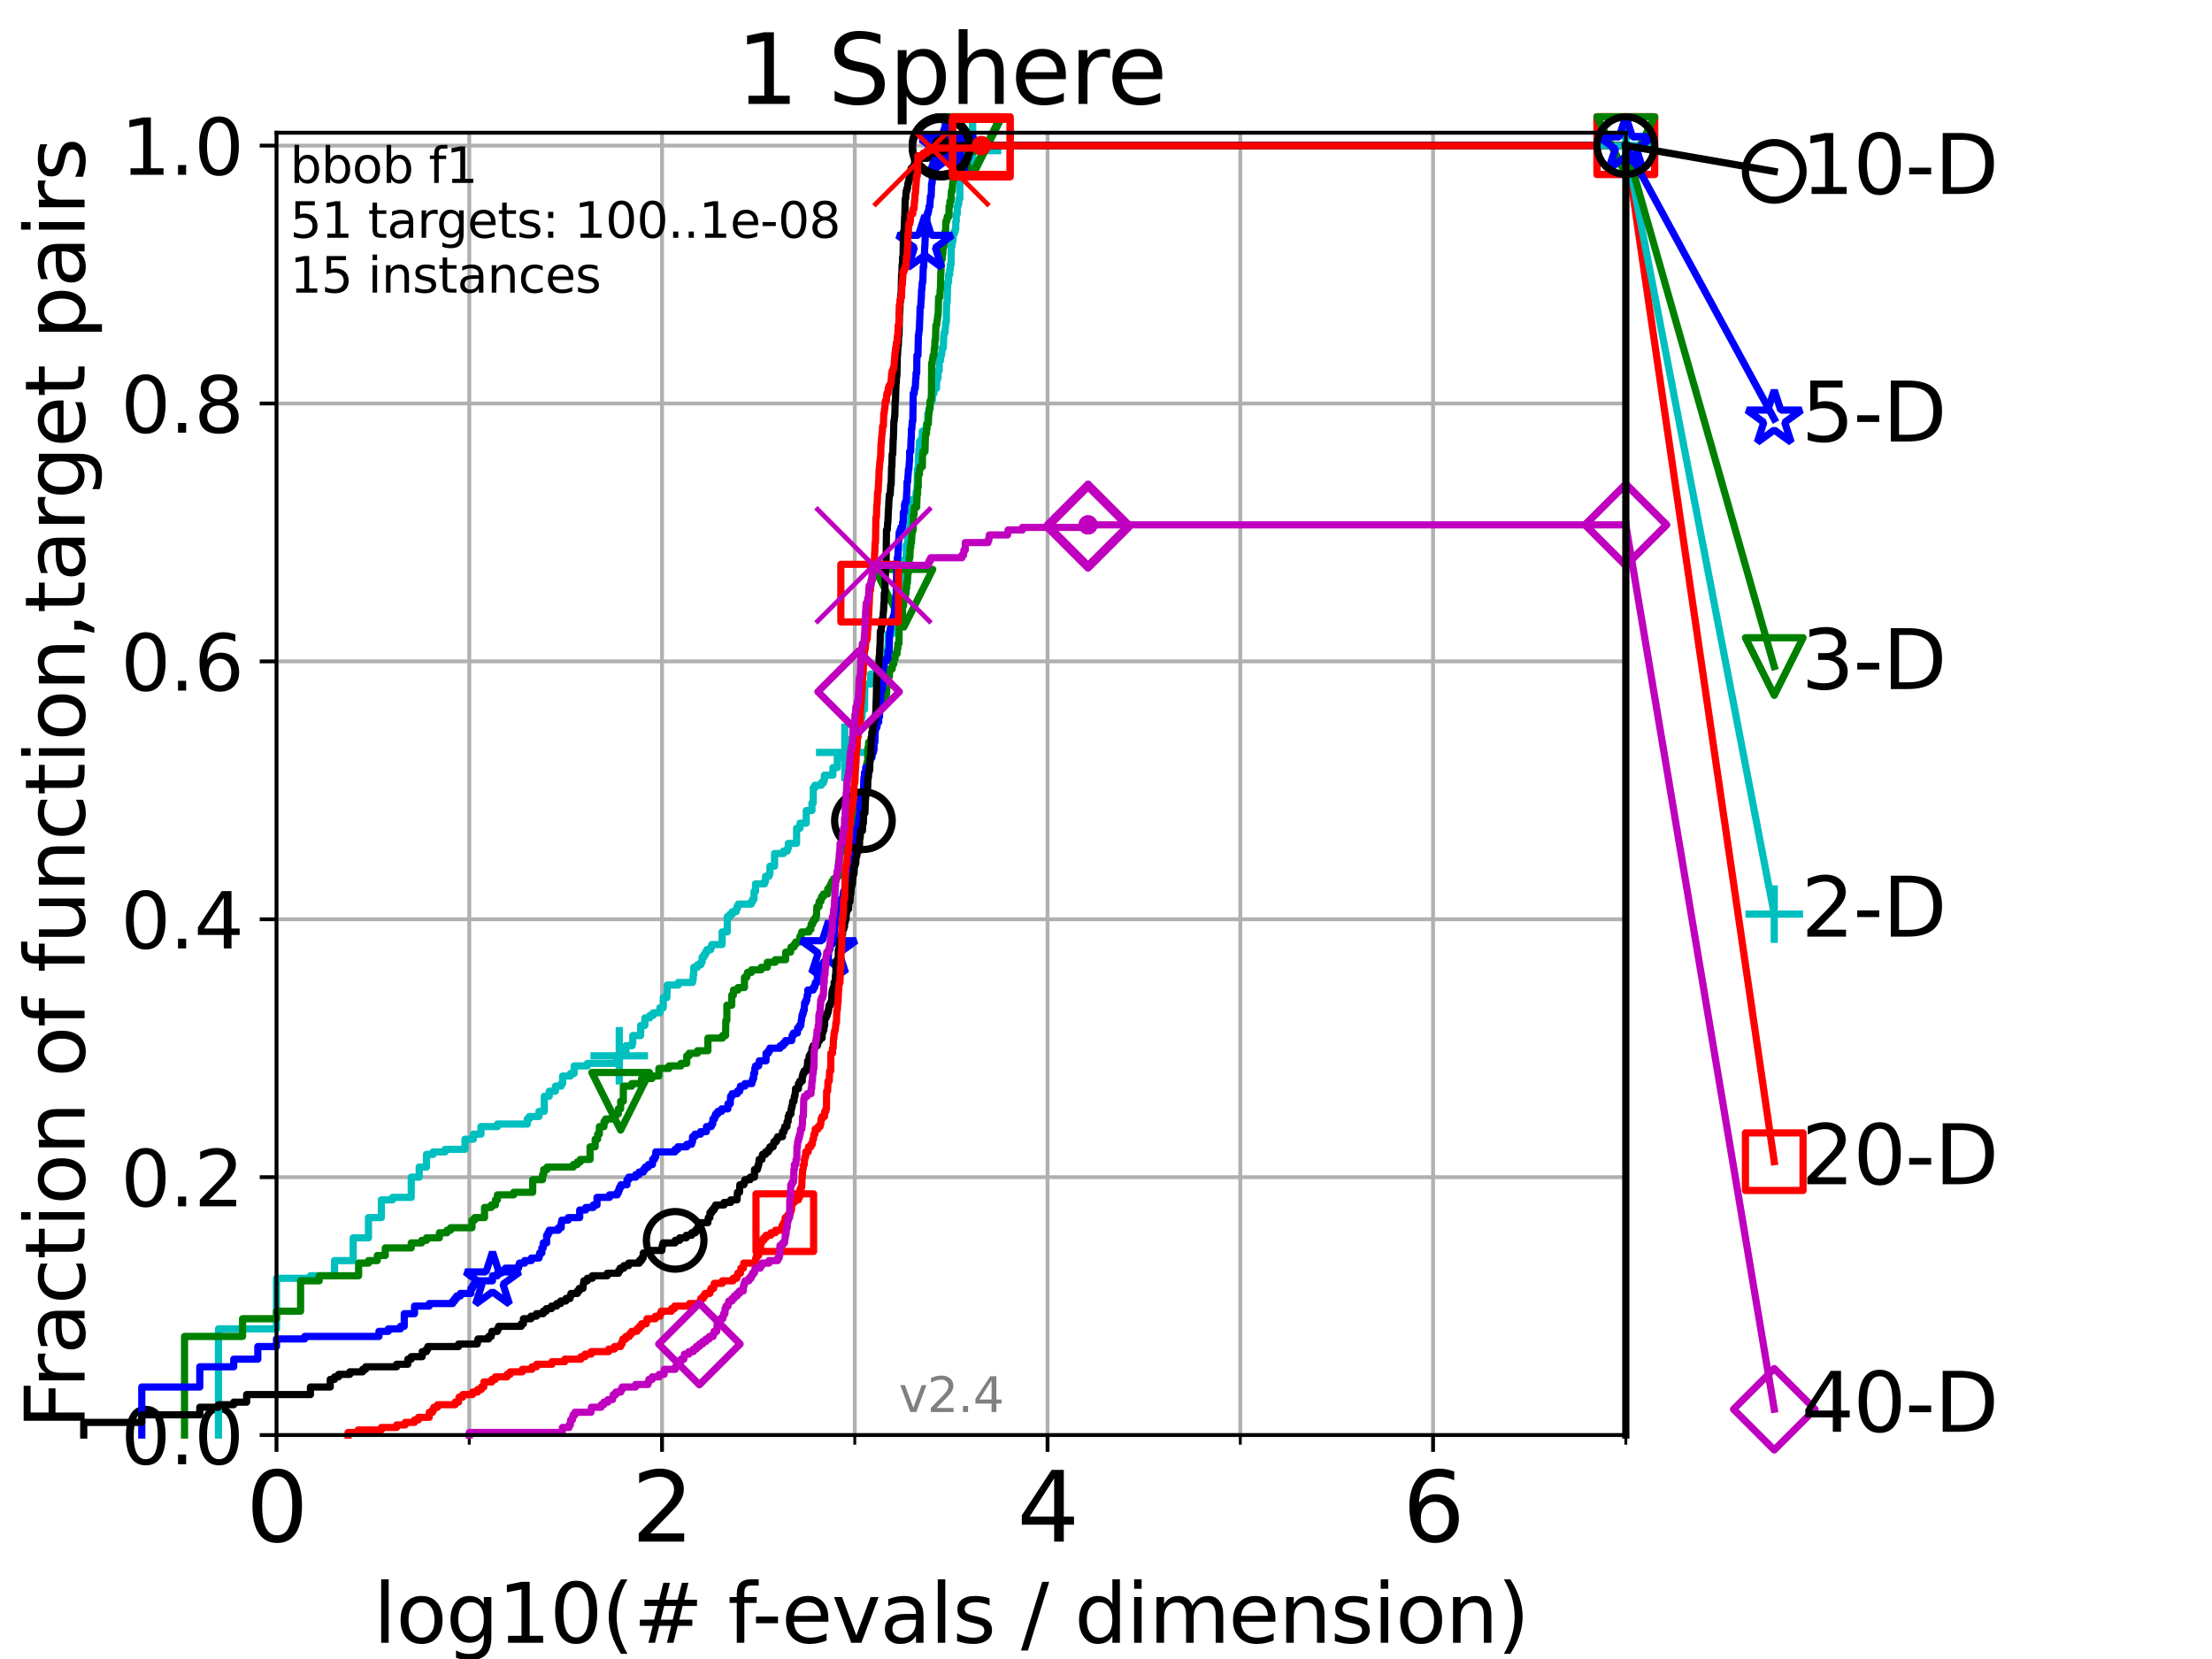 <?xml version="1.0" encoding="utf-8" standalone="no"?>
<!DOCTYPE svg PUBLIC "-//W3C//DTD SVG 1.1//EN"
  "http://www.w3.org/Graphics/SVG/1.1/DTD/svg11.dtd">
<svg height="345.6pt" version="1.1" viewBox="0 0 460.8 345.6" width="460.8pt" xmlns="http://www.w3.org/2000/svg" xmlns:xlink="http://www.w3.org/1999/xlink">
 <defs>
  <style type="text/css">*{stroke-linecap:butt;stroke-linejoin:round;}</style>
 </defs>
 <g id="figure_1">
  <g id="patch_1">
   <path d="M 0 345.6 
L 460.8 345.6 
L 460.8 0 
L 0 0 
z
" style="fill:#ffffff;"/>
  </g>
  <g id="axes_1">
   <g id="patch_2">
    <path d="M 57.6 298.944 
L 338.688 298.944 
L 338.688 27.648 
L 57.6 27.648 
z
" style="fill:#ffffff;"/>
   </g>
   <g id="matplotlib.axis_1">
    <g id="xtick_1">
     <g id="line2d_1">
      <path clip-path="url(#p833c0c2d0f)" d="M 57.6 298.944 
L 57.6 27.648 
" style="fill:none;stroke:#b0b0b0;stroke-linecap:square;stroke-width:0.8;"/>
     </g>
     <g id="line2d_2">
      <defs>
       <path d="M 0 0 
L 0 3.5 
" id="m747398ee0c" style="stroke:#000000;stroke-width:0.8;"/>
      </defs>
      <g>
       <use style="stroke:#000000;stroke-width:0.8;" x="57.6" xlink:href="#m747398ee0c" y="298.944"/>
      </g>
     </g>
     <g id="text_1">
      <!-- 0 -->
      <g transform="translate(51.237 321.141)scale(0.2 -0.2)">
       <defs>
        <path d="M 2034 4250 
Q 1547 4250 1301 3770 
Q 1056 3291 1056 2328 
Q 1056 1369 1301 889 
Q 1547 409 2034 409 
Q 2525 409 2770 889 
Q 3016 1369 3016 2328 
Q 3016 3291 2770 3770 
Q 2525 4250 2034 4250 
z
M 2034 4750 
Q 2819 4750 3233 4129 
Q 3647 3509 3647 2328 
Q 3647 1150 3233 529 
Q 2819 -91 2034 -91 
Q 1250 -91 836 529 
Q 422 1150 422 2328 
Q 422 3509 836 4129 
Q 1250 4750 2034 4750 
z
" id="DejaVuSans-30" transform="scale(0.016)"/>
       </defs>
       <use xlink:href="#DejaVuSans-30"/>
      </g>
     </g>
    </g>
    <g id="xtick_2">
     <g id="line2d_3">
      <path clip-path="url(#p833c0c2d0f)" d="M 137.911 298.944 
L 137.911 27.648 
" style="fill:none;stroke:#b0b0b0;stroke-linecap:square;stroke-width:0.8;"/>
     </g>
     <g id="line2d_4">
      <g>
       <use style="stroke:#000000;stroke-width:0.8;" x="137.911" xlink:href="#m747398ee0c" y="298.944"/>
      </g>
     </g>
     <g id="text_2">
      <!-- 2 -->
      <g transform="translate(131.548 321.141)scale(0.2 -0.2)">
       <defs>
        <path d="M 1228 531 
L 3431 531 
L 3431 0 
L 469 0 
L 469 531 
Q 828 903 1448 1529 
Q 2069 2156 2228 2338 
Q 2531 2678 2651 2914 
Q 2772 3150 2772 3378 
Q 2772 3750 2511 3984 
Q 2250 4219 1831 4219 
Q 1534 4219 1204 4116 
Q 875 4013 500 3803 
L 500 4441 
Q 881 4594 1212 4672 
Q 1544 4750 1819 4750 
Q 2544 4750 2975 4387 
Q 3406 4025 3406 3419 
Q 3406 3131 3298 2873 
Q 3191 2616 2906 2266 
Q 2828 2175 2409 1742 
Q 1991 1309 1228 531 
z
" id="DejaVuSans-32" transform="scale(0.016)"/>
       </defs>
       <use xlink:href="#DejaVuSans-32"/>
      </g>
     </g>
    </g>
    <g id="xtick_3">
     <g id="line2d_5">
      <path clip-path="url(#p833c0c2d0f)" d="M 218.222 298.944 
L 218.222 27.648 
" style="fill:none;stroke:#b0b0b0;stroke-linecap:square;stroke-width:0.8;"/>
     </g>
     <g id="line2d_6">
      <g>
       <use style="stroke:#000000;stroke-width:0.8;" x="218.222" xlink:href="#m747398ee0c" y="298.944"/>
      </g>
     </g>
     <g id="text_3">
      <!-- 4 -->
      <g transform="translate(211.859 321.141)scale(0.2 -0.2)">
       <defs>
        <path d="M 2419 4116 
L 825 1625 
L 2419 1625 
L 2419 4116 
z
M 2253 4666 
L 3047 4666 
L 3047 1625 
L 3713 1625 
L 3713 1100 
L 3047 1100 
L 3047 0 
L 2419 0 
L 2419 1100 
L 313 1100 
L 313 1709 
L 2253 4666 
z
" id="DejaVuSans-34" transform="scale(0.016)"/>
       </defs>
       <use xlink:href="#DejaVuSans-34"/>
      </g>
     </g>
    </g>
    <g id="xtick_4">
     <g id="line2d_7">
      <path clip-path="url(#p833c0c2d0f)" d="M 298.533 298.944 
L 298.533 27.648 
" style="fill:none;stroke:#b0b0b0;stroke-linecap:square;stroke-width:0.8;"/>
     </g>
     <g id="line2d_8">
      <g>
       <use style="stroke:#000000;stroke-width:0.8;" x="298.533" xlink:href="#m747398ee0c" y="298.944"/>
      </g>
     </g>
     <g id="text_4">
      <!-- 6 -->
      <g transform="translate(292.17 321.141)scale(0.2 -0.2)">
       <defs>
        <path d="M 2113 2584 
Q 1688 2584 1439 2293 
Q 1191 2003 1191 1497 
Q 1191 994 1439 701 
Q 1688 409 2113 409 
Q 2538 409 2786 701 
Q 3034 994 3034 1497 
Q 3034 2003 2786 2293 
Q 2538 2584 2113 2584 
z
M 3366 4563 
L 3366 3988 
Q 3128 4100 2886 4159 
Q 2644 4219 2406 4219 
Q 1781 4219 1451 3797 
Q 1122 3375 1075 2522 
Q 1259 2794 1537 2939 
Q 1816 3084 2150 3084 
Q 2853 3084 3261 2657 
Q 3669 2231 3669 1497 
Q 3669 778 3244 343 
Q 2819 -91 2113 -91 
Q 1303 -91 875 529 
Q 447 1150 447 2328 
Q 447 3434 972 4092 
Q 1497 4750 2381 4750 
Q 2619 4750 2861 4703 
Q 3103 4656 3366 4563 
z
" id="DejaVuSans-36" transform="scale(0.016)"/>
       </defs>
       <use xlink:href="#DejaVuSans-36"/>
      </g>
     </g>
    </g>
    <g id="xtick_5">
     <g id="line2d_9">
      <path clip-path="url(#p833c0c2d0f)" d="M 97.755 298.944 
L 97.755 27.648 
" style="fill:none;stroke:#b0b0b0;stroke-linecap:square;stroke-width:0.8;"/>
     </g>
     <g id="line2d_10">
      <defs>
       <path d="M 0 0 
L 0 2 
" id="md136f936b8" style="stroke:#000000;stroke-width:0.6;"/>
      </defs>
      <g>
       <use style="stroke:#000000;stroke-width:0.6;" x="97.755" xlink:href="#md136f936b8" y="298.944"/>
      </g>
     </g>
    </g>
    <g id="xtick_6">
     <g id="line2d_11">
      <path clip-path="url(#p833c0c2d0f)" d="M 178.066 298.944 
L 178.066 27.648 
" style="fill:none;stroke:#b0b0b0;stroke-linecap:square;stroke-width:0.8;"/>
     </g>
     <g id="line2d_12">
      <g>
       <use style="stroke:#000000;stroke-width:0.6;" x="178.066" xlink:href="#md136f936b8" y="298.944"/>
      </g>
     </g>
    </g>
    <g id="xtick_7">
     <g id="line2d_13">
      <path clip-path="url(#p833c0c2d0f)" d="M 258.377 298.944 
L 258.377 27.648 
" style="fill:none;stroke:#b0b0b0;stroke-linecap:square;stroke-width:0.8;"/>
     </g>
     <g id="line2d_14">
      <g>
       <use style="stroke:#000000;stroke-width:0.6;" x="258.377" xlink:href="#md136f936b8" y="298.944"/>
      </g>
     </g>
    </g>
    <g id="xtick_8">
     <g id="line2d_15">
      <path clip-path="url(#p833c0c2d0f)" d="M 338.688 298.944 
L 338.688 27.648 
" style="fill:none;stroke:#b0b0b0;stroke-linecap:square;stroke-width:0.8;"/>
     </g>
     <g id="line2d_16">
      <g>
       <use style="stroke:#000000;stroke-width:0.6;" x="338.688" xlink:href="#md136f936b8" y="298.944"/>
      </g>
     </g>
    </g>
    <g id="text_5">
     <!-- log10(# f-evals / dimension) -->
     <g transform="translate(77.764 342.218)scale(0.17 -0.17)">
      <defs>
       <path d="M 603 4863 
L 1178 4863 
L 1178 0 
L 603 0 
L 603 4863 
z
" id="DejaVuSans-6c" transform="scale(0.016)"/>
       <path d="M 1959 3097 
Q 1497 3097 1228 2736 
Q 959 2375 959 1747 
Q 959 1119 1226 758 
Q 1494 397 1959 397 
Q 2419 397 2687 759 
Q 2956 1122 2956 1747 
Q 2956 2369 2687 2733 
Q 2419 3097 1959 3097 
z
M 1959 3584 
Q 2709 3584 3137 3096 
Q 3566 2609 3566 1747 
Q 3566 888 3137 398 
Q 2709 -91 1959 -91 
Q 1206 -91 779 398 
Q 353 888 353 1747 
Q 353 2609 779 3096 
Q 1206 3584 1959 3584 
z
" id="DejaVuSans-6f" transform="scale(0.016)"/>
       <path d="M 2906 1791 
Q 2906 2416 2648 2759 
Q 2391 3103 1925 3103 
Q 1463 3103 1205 2759 
Q 947 2416 947 1791 
Q 947 1169 1205 825 
Q 1463 481 1925 481 
Q 2391 481 2648 825 
Q 2906 1169 2906 1791 
z
M 3481 434 
Q 3481 -459 3084 -895 
Q 2688 -1331 1869 -1331 
Q 1566 -1331 1297 -1286 
Q 1028 -1241 775 -1147 
L 775 -588 
Q 1028 -725 1275 -790 
Q 1522 -856 1778 -856 
Q 2344 -856 2625 -561 
Q 2906 -266 2906 331 
L 2906 616 
Q 2728 306 2450 153 
Q 2172 0 1784 0 
Q 1141 0 747 490 
Q 353 981 353 1791 
Q 353 2603 747 3093 
Q 1141 3584 1784 3584 
Q 2172 3584 2450 3431 
Q 2728 3278 2906 2969 
L 2906 3500 
L 3481 3500 
L 3481 434 
z
" id="DejaVuSans-67" transform="scale(0.016)"/>
       <path d="M 794 531 
L 1825 531 
L 1825 4091 
L 703 3866 
L 703 4441 
L 1819 4666 
L 2450 4666 
L 2450 531 
L 3481 531 
L 3481 0 
L 794 0 
L 794 531 
z
" id="DejaVuSans-31" transform="scale(0.016)"/>
       <path d="M 1984 4856 
Q 1566 4138 1362 3434 
Q 1159 2731 1159 2009 
Q 1159 1288 1364 580 
Q 1569 -128 1984 -844 
L 1484 -844 
Q 1016 -109 783 600 
Q 550 1309 550 2009 
Q 550 2706 781 3412 
Q 1013 4119 1484 4856 
L 1984 4856 
z
" id="DejaVuSans-28" transform="scale(0.016)"/>
       <path d="M 3272 2816 
L 2363 2816 
L 2100 1772 
L 3016 1772 
L 3272 2816 
z
M 2803 4594 
L 2478 3297 
L 3391 3297 
L 3719 4594 
L 4219 4594 
L 3897 3297 
L 4872 3297 
L 4872 2816 
L 3775 2816 
L 3519 1772 
L 4513 1772 
L 4513 1294 
L 3397 1294 
L 3072 0 
L 2572 0 
L 2894 1294 
L 1978 1294 
L 1656 0 
L 1153 0 
L 1478 1294 
L 494 1294 
L 494 1772 
L 1594 1772 
L 1856 2816 
L 850 2816 
L 850 3297 
L 1978 3297 
L 2297 4594 
L 2803 4594 
z
" id="DejaVuSans-23" transform="scale(0.016)"/>
       <path id="DejaVuSans-20" transform="scale(0.016)"/>
       <path d="M 2375 4863 
L 2375 4384 
L 1825 4384 
Q 1516 4384 1395 4259 
Q 1275 4134 1275 3809 
L 1275 3500 
L 2222 3500 
L 2222 3053 
L 1275 3053 
L 1275 0 
L 697 0 
L 697 3053 
L 147 3053 
L 147 3500 
L 697 3500 
L 697 3744 
Q 697 4328 969 4595 
Q 1241 4863 1831 4863 
L 2375 4863 
z
" id="DejaVuSans-66" transform="scale(0.016)"/>
       <path d="M 313 2009 
L 1997 2009 
L 1997 1497 
L 313 1497 
L 313 2009 
z
" id="DejaVuSans-2d" transform="scale(0.016)"/>
       <path d="M 3597 1894 
L 3597 1613 
L 953 1613 
Q 991 1019 1311 708 
Q 1631 397 2203 397 
Q 2534 397 2845 478 
Q 3156 559 3463 722 
L 3463 178 
Q 3153 47 2828 -22 
Q 2503 -91 2169 -91 
Q 1331 -91 842 396 
Q 353 884 353 1716 
Q 353 2575 817 3079 
Q 1281 3584 2069 3584 
Q 2775 3584 3186 3129 
Q 3597 2675 3597 1894 
z
M 3022 2063 
Q 3016 2534 2758 2815 
Q 2500 3097 2075 3097 
Q 1594 3097 1305 2825 
Q 1016 2553 972 2059 
L 3022 2063 
z
" id="DejaVuSans-65" transform="scale(0.016)"/>
       <path d="M 191 3500 
L 800 3500 
L 1894 563 
L 2988 3500 
L 3597 3500 
L 2284 0 
L 1503 0 
L 191 3500 
z
" id="DejaVuSans-76" transform="scale(0.016)"/>
       <path d="M 2194 1759 
Q 1497 1759 1228 1600 
Q 959 1441 959 1056 
Q 959 750 1161 570 
Q 1363 391 1709 391 
Q 2188 391 2477 730 
Q 2766 1069 2766 1631 
L 2766 1759 
L 2194 1759 
z
M 3341 1997 
L 3341 0 
L 2766 0 
L 2766 531 
Q 2569 213 2275 61 
Q 1981 -91 1556 -91 
Q 1019 -91 701 211 
Q 384 513 384 1019 
Q 384 1609 779 1909 
Q 1175 2209 1959 2209 
L 2766 2209 
L 2766 2266 
Q 2766 2663 2505 2880 
Q 2244 3097 1772 3097 
Q 1472 3097 1187 3025 
Q 903 2953 641 2809 
L 641 3341 
Q 956 3463 1253 3523 
Q 1550 3584 1831 3584 
Q 2591 3584 2966 3190 
Q 3341 2797 3341 1997 
z
" id="DejaVuSans-61" transform="scale(0.016)"/>
       <path d="M 2834 3397 
L 2834 2853 
Q 2591 2978 2328 3040 
Q 2066 3103 1784 3103 
Q 1356 3103 1142 2972 
Q 928 2841 928 2578 
Q 928 2378 1081 2264 
Q 1234 2150 1697 2047 
L 1894 2003 
Q 2506 1872 2764 1633 
Q 3022 1394 3022 966 
Q 3022 478 2636 193 
Q 2250 -91 1575 -91 
Q 1294 -91 989 -36 
Q 684 19 347 128 
L 347 722 
Q 666 556 975 473 
Q 1284 391 1588 391 
Q 1994 391 2212 530 
Q 2431 669 2431 922 
Q 2431 1156 2273 1281 
Q 2116 1406 1581 1522 
L 1381 1569 
Q 847 1681 609 1914 
Q 372 2147 372 2553 
Q 372 3047 722 3315 
Q 1072 3584 1716 3584 
Q 2034 3584 2315 3537 
Q 2597 3491 2834 3397 
z
" id="DejaVuSans-73" transform="scale(0.016)"/>
       <path d="M 1625 4666 
L 2156 4666 
L 531 -594 
L 0 -594 
L 1625 4666 
z
" id="DejaVuSans-2f" transform="scale(0.016)"/>
       <path d="M 2906 2969 
L 2906 4863 
L 3481 4863 
L 3481 0 
L 2906 0 
L 2906 525 
Q 2725 213 2448 61 
Q 2172 -91 1784 -91 
Q 1150 -91 751 415 
Q 353 922 353 1747 
Q 353 2572 751 3078 
Q 1150 3584 1784 3584 
Q 2172 3584 2448 3432 
Q 2725 3281 2906 2969 
z
M 947 1747 
Q 947 1113 1208 752 
Q 1469 391 1925 391 
Q 2381 391 2643 752 
Q 2906 1113 2906 1747 
Q 2906 2381 2643 2742 
Q 2381 3103 1925 3103 
Q 1469 3103 1208 2742 
Q 947 2381 947 1747 
z
" id="DejaVuSans-64" transform="scale(0.016)"/>
       <path d="M 603 3500 
L 1178 3500 
L 1178 0 
L 603 0 
L 603 3500 
z
M 603 4863 
L 1178 4863 
L 1178 4134 
L 603 4134 
L 603 4863 
z
" id="DejaVuSans-69" transform="scale(0.016)"/>
       <path d="M 3328 2828 
Q 3544 3216 3844 3400 
Q 4144 3584 4550 3584 
Q 5097 3584 5394 3201 
Q 5691 2819 5691 2113 
L 5691 0 
L 5113 0 
L 5113 2094 
Q 5113 2597 4934 2840 
Q 4756 3084 4391 3084 
Q 3944 3084 3684 2787 
Q 3425 2491 3425 1978 
L 3425 0 
L 2847 0 
L 2847 2094 
Q 2847 2600 2669 2842 
Q 2491 3084 2119 3084 
Q 1678 3084 1418 2786 
Q 1159 2488 1159 1978 
L 1159 0 
L 581 0 
L 581 3500 
L 1159 3500 
L 1159 2956 
Q 1356 3278 1631 3431 
Q 1906 3584 2284 3584 
Q 2666 3584 2933 3390 
Q 3200 3197 3328 2828 
z
" id="DejaVuSans-6d" transform="scale(0.016)"/>
       <path d="M 3513 2113 
L 3513 0 
L 2938 0 
L 2938 2094 
Q 2938 2591 2744 2837 
Q 2550 3084 2163 3084 
Q 1697 3084 1428 2787 
Q 1159 2491 1159 1978 
L 1159 0 
L 581 0 
L 581 3500 
L 1159 3500 
L 1159 2956 
Q 1366 3272 1645 3428 
Q 1925 3584 2291 3584 
Q 2894 3584 3203 3211 
Q 3513 2838 3513 2113 
z
" id="DejaVuSans-6e" transform="scale(0.016)"/>
       <path d="M 513 4856 
L 1013 4856 
Q 1481 4119 1714 3412 
Q 1947 2706 1947 2009 
Q 1947 1309 1714 600 
Q 1481 -109 1013 -844 
L 513 -844 
Q 928 -128 1133 580 
Q 1338 1288 1338 2009 
Q 1338 2731 1133 3434 
Q 928 4138 513 4856 
z
" id="DejaVuSans-29" transform="scale(0.016)"/>
      </defs>
      <use xlink:href="#DejaVuSans-6c"/>
      <use x="27.783" xlink:href="#DejaVuSans-6f"/>
      <use x="88.965" xlink:href="#DejaVuSans-67"/>
      <use x="152.441" xlink:href="#DejaVuSans-31"/>
      <use x="216.064" xlink:href="#DejaVuSans-30"/>
      <use x="279.688" xlink:href="#DejaVuSans-28"/>
      <use x="318.701" xlink:href="#DejaVuSans-23"/>
      <use x="402.49" xlink:href="#DejaVuSans-20"/>
      <use x="434.277" xlink:href="#DejaVuSans-66"/>
      <use x="463.982" xlink:href="#DejaVuSans-2d"/>
      <use x="500.066" xlink:href="#DejaVuSans-65"/>
      <use x="561.59" xlink:href="#DejaVuSans-76"/>
      <use x="620.77" xlink:href="#DejaVuSans-61"/>
      <use x="682.049" xlink:href="#DejaVuSans-6c"/>
      <use x="709.832" xlink:href="#DejaVuSans-73"/>
      <use x="761.932" xlink:href="#DejaVuSans-20"/>
      <use x="793.719" xlink:href="#DejaVuSans-2f"/>
      <use x="827.41" xlink:href="#DejaVuSans-20"/>
      <use x="859.197" xlink:href="#DejaVuSans-64"/>
      <use x="922.674" xlink:href="#DejaVuSans-69"/>
      <use x="950.457" xlink:href="#DejaVuSans-6d"/>
      <use x="1047.869" xlink:href="#DejaVuSans-65"/>
      <use x="1109.393" xlink:href="#DejaVuSans-6e"/>
      <use x="1172.771" xlink:href="#DejaVuSans-73"/>
      <use x="1224.871" xlink:href="#DejaVuSans-69"/>
      <use x="1252.654" xlink:href="#DejaVuSans-6f"/>
      <use x="1313.836" xlink:href="#DejaVuSans-6e"/>
      <use x="1377.215" xlink:href="#DejaVuSans-29"/>
     </g>
    </g>
   </g>
   <g id="matplotlib.axis_2">
    <g id="ytick_1">
     <g id="line2d_17">
      <path clip-path="url(#p833c0c2d0f)" d="M 57.6 298.944 
L 338.688 298.944 
" style="fill:none;stroke:#b0b0b0;stroke-linecap:square;stroke-width:0.8;"/>
     </g>
     <g id="line2d_18">
      <defs>
       <path d="M 0 0 
L -3.5 0 
" id="mdd4f33a5fe" style="stroke:#000000;stroke-width:0.8;"/>
      </defs>
      <g>
       <use style="stroke:#000000;stroke-width:0.8;" x="57.6" xlink:href="#mdd4f33a5fe" y="298.944"/>
      </g>
     </g>
     <g id="text_6">
      <!-- 0.0 -->
      <g transform="translate(25.155 305.023)scale(0.16 -0.16)">
       <defs>
        <path d="M 684 794 
L 1344 794 
L 1344 0 
L 684 0 
L 684 794 
z
" id="DejaVuSans-2e" transform="scale(0.016)"/>
       </defs>
       <use xlink:href="#DejaVuSans-30"/>
       <use x="63.623" xlink:href="#DejaVuSans-2e"/>
       <use x="95.41" xlink:href="#DejaVuSans-30"/>
      </g>
     </g>
    </g>
    <g id="ytick_2">
     <g id="line2d_19">
      <path clip-path="url(#p833c0c2d0f)" d="M 57.6 245.222 
L 338.688 245.222 
" style="fill:none;stroke:#b0b0b0;stroke-linecap:square;stroke-width:0.8;"/>
     </g>
     <g id="line2d_20">
      <g>
       <use style="stroke:#000000;stroke-width:0.8;" x="57.6" xlink:href="#mdd4f33a5fe" y="245.222"/>
      </g>
     </g>
     <g id="text_7">
      <!-- 0.2 -->
      <g transform="translate(25.155 251.301)scale(0.16 -0.16)">
       <use xlink:href="#DejaVuSans-30"/>
       <use x="63.623" xlink:href="#DejaVuSans-2e"/>
       <use x="95.41" xlink:href="#DejaVuSans-32"/>
      </g>
     </g>
    </g>
    <g id="ytick_3">
     <g id="line2d_21">
      <path clip-path="url(#p833c0c2d0f)" d="M 57.6 191.5 
L 338.688 191.5 
" style="fill:none;stroke:#b0b0b0;stroke-linecap:square;stroke-width:0.8;"/>
     </g>
     <g id="line2d_22">
      <g>
       <use style="stroke:#000000;stroke-width:0.8;" x="57.6" xlink:href="#mdd4f33a5fe" y="191.5"/>
      </g>
     </g>
     <g id="text_8">
      <!-- 0.4 -->
      <g transform="translate(25.155 197.579)scale(0.16 -0.16)">
       <use xlink:href="#DejaVuSans-30"/>
       <use x="63.623" xlink:href="#DejaVuSans-2e"/>
       <use x="95.41" xlink:href="#DejaVuSans-34"/>
      </g>
     </g>
    </g>
    <g id="ytick_4">
     <g id="line2d_23">
      <path clip-path="url(#p833c0c2d0f)" d="M 57.6 137.778 
L 338.688 137.778 
" style="fill:none;stroke:#b0b0b0;stroke-linecap:square;stroke-width:0.8;"/>
     </g>
     <g id="line2d_24">
      <g>
       <use style="stroke:#000000;stroke-width:0.8;" x="57.6" xlink:href="#mdd4f33a5fe" y="137.778"/>
      </g>
     </g>
     <g id="text_9">
      <!-- 0.6 -->
      <g transform="translate(25.155 143.857)scale(0.16 -0.16)">
       <use xlink:href="#DejaVuSans-30"/>
       <use x="63.623" xlink:href="#DejaVuSans-2e"/>
       <use x="95.41" xlink:href="#DejaVuSans-36"/>
      </g>
     </g>
    </g>
    <g id="ytick_5">
     <g id="line2d_25">
      <path clip-path="url(#p833c0c2d0f)" d="M 57.6 84.056 
L 338.688 84.056 
" style="fill:none;stroke:#b0b0b0;stroke-linecap:square;stroke-width:0.8;"/>
     </g>
     <g id="line2d_26">
      <g>
       <use style="stroke:#000000;stroke-width:0.8;" x="57.6" xlink:href="#mdd4f33a5fe" y="84.056"/>
      </g>
     </g>
     <g id="text_10">
      <!-- 0.8 -->
      <g transform="translate(25.155 90.135)scale(0.16 -0.16)">
       <defs>
        <path d="M 2034 2216 
Q 1584 2216 1326 1975 
Q 1069 1734 1069 1313 
Q 1069 891 1326 650 
Q 1584 409 2034 409 
Q 2484 409 2743 651 
Q 3003 894 3003 1313 
Q 3003 1734 2745 1975 
Q 2488 2216 2034 2216 
z
M 1403 2484 
Q 997 2584 770 2862 
Q 544 3141 544 3541 
Q 544 4100 942 4425 
Q 1341 4750 2034 4750 
Q 2731 4750 3128 4425 
Q 3525 4100 3525 3541 
Q 3525 3141 3298 2862 
Q 3072 2584 2669 2484 
Q 3125 2378 3379 2068 
Q 3634 1759 3634 1313 
Q 3634 634 3220 271 
Q 2806 -91 2034 -91 
Q 1263 -91 848 271 
Q 434 634 434 1313 
Q 434 1759 690 2068 
Q 947 2378 1403 2484 
z
M 1172 3481 
Q 1172 3119 1398 2916 
Q 1625 2713 2034 2713 
Q 2441 2713 2670 2916 
Q 2900 3119 2900 3481 
Q 2900 3844 2670 4047 
Q 2441 4250 2034 4250 
Q 1625 4250 1398 4047 
Q 1172 3844 1172 3481 
z
" id="DejaVuSans-38" transform="scale(0.016)"/>
       </defs>
       <use xlink:href="#DejaVuSans-30"/>
       <use x="63.623" xlink:href="#DejaVuSans-2e"/>
       <use x="95.41" xlink:href="#DejaVuSans-38"/>
      </g>
     </g>
    </g>
    <g id="ytick_6">
     <g id="line2d_27">
      <path clip-path="url(#p833c0c2d0f)" d="M 57.6 30.334 
L 338.688 30.334 
" style="fill:none;stroke:#b0b0b0;stroke-linecap:square;stroke-width:0.8;"/>
     </g>
     <g id="line2d_28">
      <g>
       <use style="stroke:#000000;stroke-width:0.8;" x="57.6" xlink:href="#mdd4f33a5fe" y="30.334"/>
      </g>
     </g>
     <g id="text_11">
      <!-- 1.0 -->
      <g transform="translate(25.155 36.413)scale(0.16 -0.16)">
       <use xlink:href="#DejaVuSans-31"/>
       <use x="63.623" xlink:href="#DejaVuSans-2e"/>
       <use x="95.41" xlink:href="#DejaVuSans-30"/>
      </g>
     </g>
    </g>
    <g id="text_12">
     <!-- Fraction of function,target pairs -->
     <g transform="translate(17.62 297.681)rotate(-90)scale(0.17 -0.17)">
      <defs>
       <path d="M 628 4666 
L 3309 4666 
L 3309 4134 
L 1259 4134 
L 1259 2759 
L 3109 2759 
L 3109 2228 
L 1259 2228 
L 1259 0 
L 628 0 
L 628 4666 
z
" id="DejaVuSans-46" transform="scale(0.016)"/>
       <path d="M 2631 2963 
Q 2534 3019 2420 3045 
Q 2306 3072 2169 3072 
Q 1681 3072 1420 2755 
Q 1159 2438 1159 1844 
L 1159 0 
L 581 0 
L 581 3500 
L 1159 3500 
L 1159 2956 
Q 1341 3275 1631 3429 
Q 1922 3584 2338 3584 
Q 2397 3584 2469 3576 
Q 2541 3569 2628 3553 
L 2631 2963 
z
" id="DejaVuSans-72" transform="scale(0.016)"/>
       <path d="M 3122 3366 
L 3122 2828 
Q 2878 2963 2633 3030 
Q 2388 3097 2138 3097 
Q 1578 3097 1268 2742 
Q 959 2388 959 1747 
Q 959 1106 1268 751 
Q 1578 397 2138 397 
Q 2388 397 2633 464 
Q 2878 531 3122 666 
L 3122 134 
Q 2881 22 2623 -34 
Q 2366 -91 2075 -91 
Q 1284 -91 818 406 
Q 353 903 353 1747 
Q 353 2603 823 3093 
Q 1294 3584 2113 3584 
Q 2378 3584 2631 3529 
Q 2884 3475 3122 3366 
z
" id="DejaVuSans-63" transform="scale(0.016)"/>
       <path d="M 1172 4494 
L 1172 3500 
L 2356 3500 
L 2356 3053 
L 1172 3053 
L 1172 1153 
Q 1172 725 1289 603 
Q 1406 481 1766 481 
L 2356 481 
L 2356 0 
L 1766 0 
Q 1100 0 847 248 
Q 594 497 594 1153 
L 594 3053 
L 172 3053 
L 172 3500 
L 594 3500 
L 594 4494 
L 1172 4494 
z
" id="DejaVuSans-74" transform="scale(0.016)"/>
       <path d="M 544 1381 
L 544 3500 
L 1119 3500 
L 1119 1403 
Q 1119 906 1312 657 
Q 1506 409 1894 409 
Q 2359 409 2629 706 
Q 2900 1003 2900 1516 
L 2900 3500 
L 3475 3500 
L 3475 0 
L 2900 0 
L 2900 538 
Q 2691 219 2414 64 
Q 2138 -91 1772 -91 
Q 1169 -91 856 284 
Q 544 659 544 1381 
z
M 1991 3584 
L 1991 3584 
z
" id="DejaVuSans-75" transform="scale(0.016)"/>
       <path d="M 750 794 
L 1409 794 
L 1409 256 
L 897 -744 
L 494 -744 
L 750 256 
L 750 794 
z
" id="DejaVuSans-2c" transform="scale(0.016)"/>
       <path d="M 1159 525 
L 1159 -1331 
L 581 -1331 
L 581 3500 
L 1159 3500 
L 1159 2969 
Q 1341 3281 1617 3432 
Q 1894 3584 2278 3584 
Q 2916 3584 3314 3078 
Q 3713 2572 3713 1747 
Q 3713 922 3314 415 
Q 2916 -91 2278 -91 
Q 1894 -91 1617 61 
Q 1341 213 1159 525 
z
M 3116 1747 
Q 3116 2381 2855 2742 
Q 2594 3103 2138 3103 
Q 1681 3103 1420 2742 
Q 1159 2381 1159 1747 
Q 1159 1113 1420 752 
Q 1681 391 2138 391 
Q 2594 391 2855 752 
Q 3116 1113 3116 1747 
z
" id="DejaVuSans-70" transform="scale(0.016)"/>
      </defs>
      <use xlink:href="#DejaVuSans-46"/>
      <use x="50.27" xlink:href="#DejaVuSans-72"/>
      <use x="91.383" xlink:href="#DejaVuSans-61"/>
      <use x="152.662" xlink:href="#DejaVuSans-63"/>
      <use x="207.643" xlink:href="#DejaVuSans-74"/>
      <use x="246.852" xlink:href="#DejaVuSans-69"/>
      <use x="274.635" xlink:href="#DejaVuSans-6f"/>
      <use x="335.816" xlink:href="#DejaVuSans-6e"/>
      <use x="399.195" xlink:href="#DejaVuSans-20"/>
      <use x="430.982" xlink:href="#DejaVuSans-6f"/>
      <use x="492.164" xlink:href="#DejaVuSans-66"/>
      <use x="527.369" xlink:href="#DejaVuSans-20"/>
      <use x="559.156" xlink:href="#DejaVuSans-66"/>
      <use x="594.361" xlink:href="#DejaVuSans-75"/>
      <use x="657.74" xlink:href="#DejaVuSans-6e"/>
      <use x="721.119" xlink:href="#DejaVuSans-63"/>
      <use x="776.1" xlink:href="#DejaVuSans-74"/>
      <use x="815.309" xlink:href="#DejaVuSans-69"/>
      <use x="843.092" xlink:href="#DejaVuSans-6f"/>
      <use x="904.273" xlink:href="#DejaVuSans-6e"/>
      <use x="967.652" xlink:href="#DejaVuSans-2c"/>
      <use x="999.439" xlink:href="#DejaVuSans-74"/>
      <use x="1038.648" xlink:href="#DejaVuSans-61"/>
      <use x="1099.928" xlink:href="#DejaVuSans-72"/>
      <use x="1139.291" xlink:href="#DejaVuSans-67"/>
      <use x="1202.768" xlink:href="#DejaVuSans-65"/>
      <use x="1264.291" xlink:href="#DejaVuSans-74"/>
      <use x="1303.5" xlink:href="#DejaVuSans-20"/>
      <use x="1335.287" xlink:href="#DejaVuSans-70"/>
      <use x="1398.764" xlink:href="#DejaVuSans-61"/>
      <use x="1460.043" xlink:href="#DejaVuSans-69"/>
      <use x="1487.826" xlink:href="#DejaVuSans-72"/>
      <use x="1528.939" xlink:href="#DejaVuSans-73"/>
     </g>
    </g>
   </g>
   <g id="line2d_29">
    <defs>
     <path d="M 0 1.5 
C 0.398 1.5 0.779 1.342 1.061 1.061 
C 1.342 0.779 1.5 0.398 1.5 0 
C 1.5 -0.398 1.342 -0.779 1.061 -1.061 
C 0.779 -1.342 0.398 -1.5 0 -1.5 
C -0.398 -1.5 -0.779 -1.342 -1.061 -1.061 
C -1.342 -0.779 -1.5 -0.398 -1.5 0 
C -1.5 0.398 -1.342 0.779 -1.061 1.061 
C -0.779 1.342 -0.398 1.5 0 1.5 
z
" id="md456802d00" style="stroke:#00bfbf;"/>
    </defs>
    <g>
     <use style="fill:#00bfbf;stroke:#00bfbf;" x="202.583" xlink:href="#md456802d00" y="30.334"/>
     <use style="fill:#00bfbf;stroke:#00bfbf;" x="202.583" xlink:href="#md456802d00" y="30.334"/>
    </g>
   </g>
   <g id="line2d_30">
    <path d="M 45.512 298.944 
L 45.512 276.823 
L 57.6 276.823 
L 57.6 266.289 
L 64.671 266.289 
L 64.671 265.763 
L 69.688 265.763 
L 69.688 262.603 
L 73.579 262.603 
L 73.579 257.862 
L 76.759 257.862 
L 76.759 253.649 
L 79.447 253.649 
L 79.447 249.962 
L 81.776 249.962 
L 81.776 249.436 
L 85.667 249.436 
L 85.667 245.222 
L 87.33 245.222 
L 87.33 243.115 
L 88.847 243.115 
L 88.847 240.482 
L 90.243 240.482 
L 90.243 239.955 
L 92.738 239.955 
L 92.738 239.428 
L 96.861 239.428 
L 96.861 237.322 
L 98.606 237.322 
L 98.606 236.268 
L 100.193 236.268 
L 100.193 234.688 
L 103.623 234.688 
L 103.623 234.162 
L 109.843 234.162 
L 109.843 233.108 
L 110.274 233.108 
L 110.274 232.582 
L 112.281 232.582 
L 112.281 231.528 
L 113.383 231.528 
L 113.383 228.368 
L 114.419 228.368 
L 114.419 227.315 
L 115.711 227.315 
L 115.711 226.261 
L 116.914 226.261 
L 116.914 225.735 
L 117.203 225.735 
L 117.203 224.155 
L 118.839 224.155 
L 118.839 223.628 
L 119.603 223.628 
L 119.603 222.048 
L 122.362 222.048 
L 122.362 221.521 
L 128.411 221.521 
L 128.411 220.994 
L 129.002 220.994 
L 129.002 219.941 
L 129.853 219.941 
L 129.853 219.414 
L 130.128 219.414 
L 130.128 218.888 
L 130.398 218.888 
L 130.398 217.834 
L 131.691 217.834 
L 131.691 217.308 
L 131.815 217.308 
L 131.815 215.728 
L 133.466 215.728 
L 133.466 213.621 
L 134.343 213.621 
L 134.343 212.041 
L 135.382 212.041 
L 135.382 211.514 
L 136.073 211.514 
L 136.073 210.987 
L 137.469 210.987 
L 137.469 209.934 
L 138.171 209.934 
L 138.171 207.827 
L 138.927 207.827 
L 139.009 205.194 
L 141.307 205.194 
L 141.307 204.667 
L 144.27 204.667 
L 144.27 204.141 
L 144.391 204.141 
L 144.391 203.087 
L 144.511 203.087 
L 144.511 201.507 
L 145.27 201.507 
L 145.27 200.98 
L 145.998 200.98 
L 145.998 200.454 
L 146.27 200.454 
L 146.27 199.4 
L 146.644 199.4 
L 146.644 198.874 
L 146.958 198.874 
L 146.958 198.347 
L 147.267 198.347 
L 147.267 197.82 
L 148.064 197.82 
L 148.064 197.294 
L 148.258 197.294 
L 148.258 196.767 
L 150.429 196.767 
L 150.429 194.133 
L 151.502 194.133 
L 151.502 190.973 
L 152.053 190.973 
L 152.053 190.447 
L 152.55 190.447 
L 152.55 189.92 
L 153.359 189.92 
L 153.359 189.393 
L 153.538 189.393 
L 153.538 188.867 
L 153.785 188.867 
L 153.785 188.34 
L 156.509 188.34 
L 156.509 187.813 
L 156.806 187.813 
L 156.806 187.287 
L 157.07 187.287 
L 157.07 185.706 
L 157.387 185.706 
L 157.387 184.126 
L 159.253 184.126 
L 159.253 183.6 
L 159.482 183.6 
L 159.482 182.546 
L 160.201 182.546 
L 160.201 182.02 
L 160.394 182.02 
L 160.394 180.44 
L 161.352 180.44 
L 161.352 177.806 
L 163.226 177.806 
L 163.226 177.28 
L 164.024 177.28 
L 164.024 176.753 
L 164.218 176.753 
L 164.218 175.699 
L 165.943 175.699 
L 165.943 172.539 
L 166.662 172.539 
L 166.662 171.486 
L 167.955 171.486 
L 167.955 168.853 
L 169.143 168.853 
L 169.143 167.272 
L 169.418 167.272 
L 169.418 164.112 
L 169.758 164.112 
L 169.758 163.586 
L 171.108 163.586 
L 171.108 163.059 
L 171.557 163.059 
L 171.557 162.532 
L 171.734 162.532 
L 171.734 161.479 
L 173.508 161.479 
L 173.508 159.899 
L 174.434 159.899 
L 174.434 157.792 
L 175.708 157.792 
L 175.708 157.265 
L 175.985 157.265 
L 175.985 156.739 
L 176.2 156.739 
L 176.2 154.632 
L 176.773 154.632 
L 176.773 154.105 
L 178.437 154.105 
L 178.531 150.945 
L 179.246 150.945 
L 179.246 149.892 
L 179.449 149.892 
L 179.449 149.365 
L 179.601 149.365 
L 179.601 147.785 
L 180.089 147.785 
L 180.159 142.518 
L 181.369 142.518 
L 181.369 140.411 
L 182.548 140.411 
L 182.548 139.885 
L 182.815 139.885 
L 182.815 138.831 
L 183.222 138.831 
L 183.222 137.251 
L 183.505 137.251 
L 183.505 136.198 
L 183.828 136.198 
L 183.828 135.671 
L 184.779 135.671 
L 184.779 135.145 
L 184.991 135.145 
L 184.991 131.985 
L 185.994 131.985 
L 185.994 131.458 
L 186.153 131.458 
L 186.153 130.931 
L 186.587 130.931 
L 186.624 129.351 
L 186.926 129.351 
L 187.01 127.771 
L 187.176 127.771 
L 187.212 125.138 
L 187.3 125.138 
L 187.3 124.611 
L 187.595 124.611 
L 187.595 123.558 
L 188.024 123.558 
L 188.024 122.504 
L 188.195 122.504 
L 188.244 116.711 
L 188.762 116.711 
L 188.795 113.55 
L 189.075 113.55 
L 189.168 107.23 
L 189.379 107.23 
L 189.379 106.177 
L 189.961 106.177 
L 189.961 104.07 
L 190.813 104.07 
L 190.834 102.49 
L 191.034 102.49 
L 191.109 97.75 
L 191.273 97.75 
L 191.346 94.59 
L 191.424 94.59 
L 191.424 93.536 
L 191.537 93.536 
L 191.549 91.956 
L 191.899 91.956 
L 191.899 91.43 
L 192.103 91.43 
L 192.127 89.85 
L 192.765 89.85 
L 192.765 89.323 
L 192.941 89.323 
L 193.022 88.27 
L 193.272 88.27 
L 193.272 86.163 
L 193.479 86.163 
L 193.479 85.636 
L 193.601 85.636 
L 193.601 85.109 
L 193.796 85.109 
L 193.796 84.056 
L 193.913 84.056 
L 193.913 83.529 
L 194.205 83.529 
L 194.305 81.949 
L 194.578 81.949 
L 194.582 80.896 
L 195.108 80.896 
L 195.108 79.316 
L 195.222 79.316 
L 195.222 78.789 
L 195.404 78.789 
L 195.449 77.209 
L 195.654 77.209 
L 195.654 75.102 
L 195.947 75.102 
L 195.947 74.049 
L 196.134 74.049 
L 196.242 72.996 
L 196.276 72.996 
L 196.276 72.469 
L 196.513 72.469 
L 196.598 69.836 
L 196.655 69.836 
L 196.655 69.309 
L 196.861 69.309 
L 196.968 67.729 
L 196.976 67.729 
L 196.976 67.202 
L 197.126 67.202 
L 197.196 62.989 
L 197.321 62.989 
L 197.422 58.775 
L 197.608 58.775 
L 197.608 57.195 
L 197.839 57.195 
L 197.839 56.142 
L 197.968 56.142 
L 197.968 55.088 
L 198.129 55.088 
L 198.153 51.402 
L 198.299 51.402 
L 198.326 50.348 
L 198.497 50.348 
L 198.567 48.768 
L 198.779 48.768 
L 198.779 48.241 
L 198.985 48.241 
L 198.985 47.715 
L 199.103 47.715 
L 199.103 46.135 
L 199.215 46.135 
L 199.215 44.555 
L 199.431 44.555 
L 199.431 42.975 
L 199.574 42.975 
L 199.574 42.448 
L 199.721 42.448 
L 199.721 41.395 
L 199.938 41.395 
L 199.956 37.708 
L 200.154 37.708 
L 200.252 35.601 
L 200.809 35.601 
L 200.85 34.021 
L 201.56 34.021 
L 201.562 32.441 
L 201.839 32.441 
L 201.839 31.914 
L 202.185 31.914 
L 202.185 31.387 
L 202.583 31.387 
L 202.583 30.334 
L 338.688 30.334 
L 338.688 30.334 
" style="fill:none;stroke:#00bfbf;stroke-linecap:square;stroke-width:1.5;"/>
   </g>
   <g id="line2d_31">
    <defs>
     <path d="M -6 0 
L 6 0 
M 0 6 
L 0 -6 
" id="m8eb8b78633" style="stroke:#00bfbf;stroke-width:1.5;"/>
    </defs>
    <g>
     <use style="fill-opacity:0;stroke:#00bfbf;stroke-width:1.5;" x="129.002" xlink:href="#m8eb8b78633" y="219.941"/>
     <use style="fill-opacity:0;stroke:#00bfbf;stroke-width:1.5;" x="175.985" xlink:href="#m8eb8b78633" y="156.739"/>
     <use style="fill-opacity:0;stroke:#00bfbf;stroke-width:1.5;" x="202.583" xlink:href="#m8eb8b78633" y="31.387"/>
     <use style="fill-opacity:0;stroke:#00bfbf;stroke-width:1.5;" x="202.583" xlink:href="#m8eb8b78633" y="30.334"/>
     <use style="fill-opacity:0;stroke:#00bfbf;stroke-width:1.5;" x="202.583" xlink:href="#m8eb8b78633" y="30.334"/>
     <use style="fill-opacity:0;stroke:#00bfbf;stroke-width:1.5;" x="338.688" xlink:href="#m8eb8b78633" y="30.334"/>
    </g>
   </g>
   <g id="line2d_32">
    <path style="fill:none;stroke:#00bfbf;stroke-linecap:square;stroke-width:1.5;"/>
    <g/>
   </g>
   <g id="line2d_33">
    <defs>
     <path d="M 0 1.5 
C 0.398 1.5 0.779 1.342 1.061 1.061 
C 1.342 0.779 1.5 0.398 1.5 0 
C 1.5 -0.398 1.342 -0.779 1.061 -1.061 
C 0.779 -1.342 0.398 -1.5 0 -1.5 
C -0.398 -1.5 -0.779 -1.342 -1.061 -1.061 
C -1.342 -0.779 -1.5 -0.398 -1.5 0 
C -1.5 0.398 -1.342 0.779 -1.061 1.061 
C -0.779 1.342 -0.398 1.5 0 1.5 
z
" id="mab95e2866f" style="stroke:#008000;"/>
    </defs>
    <g>
     <use style="fill:#008000;stroke:#008000;" x="202.463" xlink:href="#mab95e2866f" y="30.334"/>
     <use style="fill:#008000;stroke:#008000;" x="202.463" xlink:href="#mab95e2866f" y="30.334"/>
    </g>
   </g>
   <g id="line2d_34">
    <path d="M 38.441 298.944 
L 38.441 278.403 
L 50.529 278.403 
L 50.529 274.716 
L 57.6 274.716 
L 57.6 273.136 
L 62.617 273.136 
L 62.617 266.816 
L 66.508 266.816 
L 66.508 265.763 
L 74.705 265.763 
L 74.705 263.129 
L 76.759 263.129 
L 76.759 262.603 
L 78.596 262.603 
L 78.596 261.549 
L 80.259 261.549 
L 80.259 259.969 
L 85.667 259.969 
L 85.667 258.916 
L 87.85 258.916 
L 87.85 258.389 
L 88.847 258.389 
L 88.847 257.862 
L 91.535 257.862 
L 91.535 256.809 
L 93.122 256.809 
L 93.122 256.282 
L 93.864 256.282 
L 93.864 255.756 
L 98.327 255.756 
L 98.327 254.176 
L 98.881 254.176 
L 98.881 253.649 
L 100.935 253.649 
L 100.935 251.542 
L 102.331 251.542 
L 102.331 251.016 
L 103.203 251.016 
L 103.203 249.962 
L 103.623 249.962 
L 103.623 248.909 
L 107.009 248.909 
L 107.009 248.382 
L 110.969 248.382 
L 110.969 245.749 
L 113.023 245.749 
L 113.023 244.695 
L 113.264 244.695 
L 113.264 243.642 
L 113.966 243.642 
L 113.966 243.115 
L 119.436 243.115 
L 119.436 242.589 
L 120.255 242.589 
L 120.255 242.062 
L 120.883 242.062 
L 120.883 241.535 
L 122.92 241.535 
L 122.92 238.902 
L 123.985 238.902 
L 123.985 237.322 
L 124.495 237.322 
L 124.495 236.268 
L 124.867 236.268 
L 124.867 234.688 
L 125.823 234.688 
L 125.823 233.635 
L 126.168 233.635 
L 126.168 233.108 
L 127.59 233.108 
L 127.59 232.582 
L 128.21 232.582 
L 128.21 232.055 
L 128.808 232.055 
L 128.808 231.001 
L 129.291 231.001 
L 129.291 229.421 
L 129.853 229.421 
L 129.853 226.261 
L 131.607 226.261 
L 131.607 225.735 
L 133.652 225.735 
L 133.652 224.681 
L 135.813 224.681 
L 135.813 224.155 
L 137.259 224.155 
L 137.259 222.575 
L 139.36 222.575 
L 139.36 222.048 
L 141.849 222.048 
L 141.849 221.521 
L 143.058 221.521 
L 143.058 219.941 
L 143.57 219.941 
L 143.57 219.414 
L 145.289 219.414 
L 145.289 218.888 
L 147.47 218.888 
L 147.47 216.254 
L 150.514 216.254 
L 150.514 215.728 
L 151.152 215.728 
L 151.206 212.567 
L 151.422 212.567 
L 151.422 209.407 
L 152.436 209.407 
L 152.436 207.301 
L 152.786 207.301 
L 152.786 206.247 
L 153.727 206.247 
L 153.727 205.721 
L 155.081 205.721 
L 155.081 203.614 
L 155.552 203.614 
L 155.552 203.087 
L 155.721 203.087 
L 155.721 202.56 
L 156.559 202.56 
L 156.559 202.034 
L 158.555 202.034 
L 158.555 201.507 
L 159.841 201.507 
L 159.841 200.454 
L 161.496 200.454 
L 161.496 199.927 
L 163.67 199.927 
L 163.67 198.347 
L 164.7 198.347 
L 164.763 197.294 
L 165.399 197.294 
L 165.399 196.767 
L 165.744 196.767 
L 165.744 196.24 
L 166.595 196.24 
L 166.595 195.187 
L 166.851 195.187 
L 166.851 194.66 
L 167.016 194.66 
L 167.016 194.133 
L 168.537 194.133 
L 168.537 193.607 
L 168.914 193.607 
L 168.973 192.553 
L 169.274 192.553 
L 169.274 192.027 
L 169.513 192.027 
L 169.513 191.5 
L 169.925 191.5 
L 169.925 190.973 
L 170.064 190.973 
L 170.174 188.867 
L 170.625 188.867 
L 170.625 187.813 
L 170.995 187.813 
L 170.995 187.287 
L 171.152 187.287 
L 171.152 186.76 
L 171.536 186.76 
L 171.536 186.233 
L 172.426 186.233 
L 172.426 185.18 
L 172.807 185.18 
L 172.807 184.653 
L 173.057 184.653 
L 173.057 184.126 
L 173.303 184.126 
L 173.303 183.6 
L 173.651 183.6 
L 173.651 183.073 
L 174.298 183.073 
L 174.298 182.546 
L 174.69 182.546 
L 174.69 179.386 
L 174.866 179.386 
L 174.887 177.806 
L 175.046 177.806 
L 175.046 177.28 
L 175.429 177.28 
L 175.51 176.226 
L 175.598 176.226 
L 175.631 175.173 
L 175.711 175.173 
L 175.711 174.646 
L 176.338 174.646 
L 176.377 173.066 
L 176.713 173.066 
L 176.713 172.013 
L 177.451 172.013 
L 177.451 171.486 
L 177.69 171.486 
L 177.69 169.379 
L 178.199 169.379 
L 178.199 168.853 
L 178.412 168.853 
L 178.412 168.326 
L 178.767 168.326 
L 178.862 166.746 
L 178.901 166.746 
L 178.901 166.219 
L 179.43 166.219 
L 179.43 165.692 
L 179.991 165.692 
L 180.094 164.112 
L 180.244 164.112 
L 180.244 161.479 
L 180.468 161.479 
L 180.488 159.372 
L 180.594 159.372 
L 180.594 158.846 
L 180.755 158.846 
L 180.804 155.685 
L 180.923 155.685 
L 180.953 154.632 
L 181.496 154.632 
L 181.496 153.579 
L 181.61 153.579 
L 181.61 152.525 
L 181.728 152.525 
L 181.728 151.472 
L 181.925 151.472 
L 181.925 150.945 
L 182.312 150.945 
L 182.312 150.419 
L 182.575 150.419 
L 182.673 148.838 
L 182.704 148.838 
L 182.704 148.312 
L 182.978 148.312 
L 183.018 147.258 
L 183.755 147.258 
L 183.755 146.732 
L 183.909 146.732 
L 183.909 146.205 
L 184.124 146.205 
L 184.124 145.678 
L 184.502 145.678 
L 184.61 144.625 
L 184.686 144.625 
L 184.765 143.045 
L 184.852 143.045 
L 184.903 140.938 
L 185.295 140.938 
L 185.311 139.358 
L 185.859 139.358 
L 185.955 138.305 
L 186.201 138.305 
L 186.208 137.251 
L 186.465 137.251 
L 186.465 136.198 
L 186.877 136.198 
L 186.898 135.145 
L 187.03 135.145 
L 187.03 134.091 
L 187.262 134.091 
L 187.317 130.404 
L 187.473 130.404 
L 187.487 128.824 
L 187.882 128.824 
L 187.882 128.298 
L 188.004 128.298 
L 188.014 126.191 
L 188.236 126.191 
L 188.304 124.611 
L 188.5 124.611 
L 188.5 124.084 
L 188.634 124.084 
L 188.634 123.558 
L 188.757 123.558 
L 188.77 122.504 
L 188.876 122.504 
L 188.876 121.451 
L 189.026 121.451 
L 189.125 119.344 
L 189.248 119.344 
L 189.251 117.764 
L 189.379 117.764 
L 189.403 116.184 
L 189.551 116.184 
L 189.611 114.077 
L 189.731 114.077 
L 189.746 113.024 
L 189.885 113.024 
L 189.994 110.917 
L 190.084 110.917 
L 190.084 110.39 
L 190.227 110.39 
L 190.287 107.23 
L 190.417 107.23 
L 190.471 105.65 
L 190.966 105.65 
L 191.047 103.017 
L 191.138 103.017 
L 191.159 101.437 
L 191.291 101.437 
L 191.296 98.803 
L 191.539 98.803 
L 191.539 97.75 
L 191.676 97.75 
L 191.676 97.223 
L 192.151 97.223 
L 192.18 94.59 
L 192.278 94.59 
L 192.278 94.063 
L 192.687 94.063 
L 192.795 90.376 
L 193.006 90.376 
L 193.006 89.323 
L 193.119 89.323 
L 193.119 88.27 
L 193.397 88.27 
L 193.476 86.163 
L 193.55 86.163 
L 193.558 85.109 
L 193.705 85.109 
L 193.755 83.529 
L 193.917 83.529 
L 194.011 82.476 
L 194.032 82.476 
L 194.081 75.629 
L 194.18 75.629 
L 194.288 74.576 
L 194.384 74.576 
L 194.384 74.049 
L 194.568 74.049 
L 194.642 72.469 
L 194.741 72.469 
L 194.765 70.889 
L 194.874 70.889 
L 194.97 67.729 
L 195.134 67.729 
L 195.23 66.675 
L 195.269 66.675 
L 195.362 65.622 
L 195.431 65.622 
L 195.532 61.935 
L 195.786 61.935 
L 195.853 60.355 
L 195.903 60.355 
L 195.991 56.668 
L 196.037 56.668 
L 196.039 54.035 
L 196.269 54.035 
L 196.294 52.982 
L 196.394 52.982 
L 196.501 51.402 
L 196.616 51.402 
L 196.616 50.875 
L 196.742 50.875 
L 196.835 48.768 
L 196.857 48.768 
L 196.857 48.241 
L 196.989 48.241 
L 197.023 46.135 
L 197.223 46.135 
L 197.223 45.608 
L 197.347 45.608 
L 197.347 45.081 
L 197.696 45.081 
L 197.709 42.975 
L 197.881 42.975 
L 197.881 41.921 
L 198.102 41.921 
L 198.194 39.814 
L 198.351 39.814 
L 198.445 38.234 
L 198.468 38.234 
L 198.567 37.181 
L 198.845 37.181 
L 198.852 35.601 
L 199.002 35.601 
L 199.002 35.074 
L 199.202 35.074 
L 199.202 34.021 
L 199.34 34.021 
L 199.34 32.441 
L 199.679 32.441 
L 199.679 31.914 
L 201.398 31.914 
L 201.398 30.861 
L 202.463 30.861 
L 202.463 30.334 
L 338.688 30.334 
L 338.688 30.334 
" style="fill:none;stroke:#008000;stroke-linecap:square;stroke-width:1.5;"/>
   </g>
   <g id="line2d_35">
    <defs>
     <path d="M -0 6 
L 6 -6 
L -6 -6 
z
" id="mcabba10e74" style="stroke:#008000;stroke-linejoin:miter;stroke-width:1.5;"/>
    </defs>
    <g>
     <use style="fill-opacity:0;stroke:#008000;stroke-linejoin:miter;stroke-width:1.5;" x="129.291" xlink:href="#mcabba10e74" y="229.421"/>
     <use style="fill-opacity:0;stroke:#008000;stroke-linejoin:miter;stroke-width:1.5;" x="188.304" xlink:href="#mcabba10e74" y="124.611"/>
     <use style="fill-opacity:0;stroke:#008000;stroke-linejoin:miter;stroke-width:1.5;" x="202.463" xlink:href="#mcabba10e74" y="30.861"/>
     <use style="fill-opacity:0;stroke:#008000;stroke-linejoin:miter;stroke-width:1.5;" x="202.463" xlink:href="#mcabba10e74" y="30.334"/>
     <use style="fill-opacity:0;stroke:#008000;stroke-linejoin:miter;stroke-width:1.5;" x="202.463" xlink:href="#mcabba10e74" y="30.334"/>
     <use style="fill-opacity:0;stroke:#008000;stroke-linejoin:miter;stroke-width:1.5;" x="338.688" xlink:href="#mcabba10e74" y="30.334"/>
    </g>
   </g>
   <g id="line2d_36">
    <path style="fill:none;stroke:#008000;stroke-linecap:square;stroke-width:1.5;"/>
    <g/>
   </g>
   <g id="line2d_37">
    <defs>
     <path d="M 0 1.5 
C 0.398 1.5 0.779 1.342 1.061 1.061 
C 1.342 0.779 1.5 0.398 1.5 0 
C 1.5 -0.398 1.342 -0.779 1.061 -1.061 
C 0.779 -1.342 0.398 -1.5 0 -1.5 
C -0.398 -1.5 -0.779 -1.342 -1.061 -1.061 
C -1.342 -0.779 -1.5 -0.398 -1.5 0 
C -1.5 0.398 -1.342 0.779 -1.061 1.061 
C -0.779 1.342 -0.398 1.5 0 1.5 
z
" id="m4f0149a642" style="stroke:#0000ff;"/>
    </defs>
    <g>
     <use style="fill:#0000ff;stroke:#0000ff;" x="197.526" xlink:href="#m4f0149a642" y="30.334"/>
     <use style="fill:#0000ff;stroke:#0000ff;" x="197.526" xlink:href="#m4f0149a642" y="30.334"/>
    </g>
   </g>
   <g id="line2d_38">
    <path d="M 29.533 298.944 
L 29.533 288.937 
L 41.621 288.937 
L 41.621 284.723 
L 48.692 284.723 
L 48.692 283.143 
L 53.709 283.143 
L 53.709 280.51 
L 57.6 280.51 
L 57.6 278.93 
L 63.468 278.93 
L 63.468 278.403 
L 78.942 278.403 
L 78.942 277.35 
L 80.881 277.35 
L 80.881 276.823 
L 83.438 276.823 
L 83.438 276.296 
L 84.213 276.296 
L 84.213 273.663 
L 86.351 273.663 
L 86.351 272.083 
L 89.419 272.083 
L 89.419 271.556 
L 94.295 271.556 
L 94.295 271.03 
L 94.715 271.03 
L 94.715 270.503 
L 95.125 270.503 
L 95.125 269.976 
L 95.918 269.976 
L 95.918 269.45 
L 98.101 269.45 
L 98.101 268.396 
L 98.439 268.396 
L 98.439 267.87 
L 98.772 267.87 
L 98.772 267.343 
L 99.732 267.343 
L 99.732 266.816 
L 102.597 266.816 
L 102.597 265.763 
L 103.623 265.763 
L 103.623 265.236 
L 104.355 265.236 
L 104.355 264.709 
L 105.285 264.709 
L 105.285 264.183 
L 108.006 264.183 
L 108.006 263.656 
L 108.199 263.656 
L 108.199 263.129 
L 109.312 263.129 
L 109.312 262.603 
L 110.694 262.603 
L 110.694 262.076 
L 112.281 262.076 
L 112.281 261.549 
L 112.432 261.549 
L 112.432 261.023 
L 112.877 261.023 
L 112.877 259.969 
L 113.168 259.969 
L 113.168 258.916 
L 113.874 258.916 
L 113.874 257.336 
L 114.148 257.336 
L 114.148 256.809 
L 114.419 256.809 
L 114.419 256.282 
L 116.323 256.282 
L 116.323 255.756 
L 116.914 255.756 
L 116.914 254.702 
L 117.03 254.702 
L 117.03 254.176 
L 118.364 254.176 
L 118.364 253.649 
L 120.759 253.649 
L 120.759 252.069 
L 122.018 252.069 
L 122.018 251.542 
L 123.594 251.542 
L 123.594 251.016 
L 124.369 251.016 
L 124.369 249.436 
L 126.97 249.436 
L 126.97 248.909 
L 128.591 248.909 
L 128.591 248.382 
L 128.886 248.382 
L 128.886 247.855 
L 129.06 247.855 
L 129.06 247.329 
L 129.348 247.329 
L 129.348 246.802 
L 130.612 246.802 
L 130.612 245.749 
L 130.979 245.749 
L 130.979 245.222 
L 132.423 245.222 
L 132.423 244.695 
L 133.125 244.695 
L 133.125 244.169 
L 134.019 244.169 
L 134.019 243.642 
L 134.407 243.642 
L 134.407 243.115 
L 135.077 243.115 
L 135.077 242.589 
L 135.918 242.589 
L 135.957 241.535 
L 136.343 241.535 
L 136.343 241.009 
L 136.608 241.009 
L 136.608 239.955 
L 140.619 239.955 
L 140.619 239.428 
L 141.206 239.428 
L 141.206 238.902 
L 143.067 238.902 
L 143.067 238.375 
L 144.075 238.375 
L 144.075 237.848 
L 144.27 237.848 
L 144.27 236.795 
L 144.771 236.795 
L 144.771 236.268 
L 145.932 236.268 
L 145.932 235.742 
L 147.165 235.742 
L 147.165 234.688 
L 148.181 234.688 
L 148.181 234.162 
L 148.469 234.162 
L 148.507 233.108 
L 148.864 233.108 
L 148.864 232.582 
L 149.068 232.582 
L 149.068 232.055 
L 149.539 232.055 
L 149.539 231.528 
L 150.327 231.528 
L 150.327 231.001 
L 151.629 231.001 
L 151.629 229.948 
L 152.13 229.948 
L 152.192 228.368 
L 152.512 228.368 
L 152.512 227.841 
L 153.581 227.841 
L 153.581 227.315 
L 154.098 227.315 
L 154.098 226.788 
L 154.249 226.788 
L 154.249 226.261 
L 155.181 226.261 
L 155.181 225.735 
L 156.634 225.735 
L 156.634 225.208 
L 156.789 225.208 
L 156.789 224.681 
L 157 224.681 
L 157 223.628 
L 157.209 223.628 
L 157.232 222.575 
L 157.381 222.575 
L 157.381 222.048 
L 158.042 222.048 
L 158.042 221.521 
L 158.163 221.521 
L 158.163 220.994 
L 159.578 220.994 
L 159.578 219.414 
L 160.055 219.414 
L 160.055 218.888 
L 160.365 218.888 
L 160.365 218.361 
L 162.526 218.361 
L 162.526 217.834 
L 163.169 217.834 
L 163.169 217.308 
L 163.638 217.308 
L 163.638 216.781 
L 164.921 216.781 
L 165.01 215.728 
L 165.274 215.728 
L 165.274 215.201 
L 166.117 215.201 
L 166.138 214.148 
L 166.541 214.148 
L 166.541 213.621 
L 166.823 213.621 
L 166.922 212.567 
L 166.975 212.567 
L 167.073 211.514 
L 167.223 211.514 
L 167.223 210.987 
L 167.378 210.987 
L 167.378 210.461 
L 167.532 210.461 
L 167.615 208.881 
L 167.874 208.881 
L 167.874 208.354 
L 168.066 208.354 
L 168.153 207.301 
L 168.282 207.301 
L 168.282 206.247 
L 169.4 206.247 
L 169.4 205.721 
L 169.707 205.721 
L 169.707 205.194 
L 169.853 205.194 
L 169.853 204.667 
L 170.223 204.667 
L 170.316 202.56 
L 170.666 202.56 
L 170.666 202.034 
L 170.941 202.034 
L 170.941 201.507 
L 171.072 201.507 
L 171.072 200.98 
L 171.494 200.98 
L 171.494 200.454 
L 171.995 200.454 
L 171.995 199.927 
L 172.118 199.927 
L 172.118 199.4 
L 172.549 199.4 
L 172.626 197.82 
L 172.876 197.82 
L 172.965 196.767 
L 173.322 196.767 
L 173.322 196.24 
L 173.715 196.24 
L 173.782 194.133 
L 173.876 194.133 
L 173.898 192.553 
L 174.035 192.553 
L 174.101 190.973 
L 174.318 190.973 
L 174.318 190.447 
L 174.593 190.447 
L 174.601 189.393 
L 174.817 189.393 
L 174.817 188.867 
L 175.17 188.867 
L 175.269 187.287 
L 175.598 187.287 
L 175.618 186.233 
L 175.726 186.233 
L 175.726 185.706 
L 175.991 185.706 
L 175.991 185.18 
L 176.128 185.18 
L 176.128 184.653 
L 176.383 184.653 
L 176.383 184.126 
L 176.555 184.126 
L 176.593 183.073 
L 176.688 183.073 
L 176.688 182.546 
L 176.958 182.546 
L 176.958 180.44 
L 177.157 180.44 
L 177.157 179.913 
L 177.282 179.913 
L 177.365 177.28 
L 177.405 177.28 
L 177.405 176.753 
L 177.689 176.753 
L 177.689 176.226 
L 178.063 176.226 
L 178.063 175.173 
L 178.309 175.173 
L 178.347 172.539 
L 178.723 172.539 
L 178.817 170.959 
L 178.874 170.959 
L 178.974 169.906 
L 179.102 169.906 
L 179.138 166.746 
L 179.383 166.746 
L 179.383 166.219 
L 179.741 166.219 
L 179.795 164.639 
L 179.88 164.639 
L 179.965 162.006 
L 180.08 162.006 
L 180.08 160.952 
L 180.333 160.952 
L 180.342 159.899 
L 181.015 159.899 
L 181.015 159.372 
L 181.153 159.372 
L 181.179 158.319 
L 181.336 158.319 
L 181.336 157.792 
L 181.657 157.792 
L 181.736 156.739 
L 181.947 156.739 
L 181.947 156.212 
L 182.075 156.212 
L 182.099 154.632 
L 182.246 154.632 
L 182.336 151.999 
L 182.453 151.999 
L 182.453 151.472 
L 182.687 151.472 
L 182.797 150.419 
L 183.05 150.419 
L 183.05 149.365 
L 183.212 149.365 
L 183.246 147.258 
L 183.326 147.258 
L 183.351 146.205 
L 183.441 146.205 
L 183.528 144.098 
L 183.627 144.098 
L 183.627 143.572 
L 183.832 143.572 
L 183.877 141.465 
L 183.952 141.465 
L 183.959 138.831 
L 184.147 138.831 
L 184.194 137.778 
L 184.613 137.778 
L 184.613 137.251 
L 184.981 137.251 
L 184.99 135.671 
L 185.225 135.671 
L 185.318 131.985 
L 185.361 131.985 
L 185.464 130.931 
L 185.544 130.931 
L 185.544 129.351 
L 185.942 129.351 
L 185.942 128.824 
L 186.11 128.824 
L 186.11 128.298 
L 186.258 128.298 
L 186.335 127.244 
L 186.41 127.244 
L 186.518 125.664 
L 186.546 125.664 
L 186.64 124.084 
L 186.693 124.084 
L 186.783 119.344 
L 186.818 119.344 
L 186.922 116.184 
L 187.024 116.184 
L 187.099 114.604 
L 187.136 114.604 
L 187.188 112.497 
L 187.265 112.497 
L 187.31 110.917 
L 187.498 110.917 
L 187.498 110.39 
L 187.677 110.39 
L 187.677 109.864 
L 187.976 109.864 
L 188.026 108.81 
L 188.147 108.81 
L 188.183 106.704 
L 188.423 106.704 
L 188.423 105.124 
L 188.561 105.124 
L 188.561 104.597 
L 188.785 104.597 
L 188.881 102.49 
L 188.913 102.49 
L 188.956 100.383 
L 189.07 100.383 
L 189.175 98.803 
L 189.199 98.803 
L 189.243 97.75 
L 189.34 97.75 
L 189.433 96.17 
L 189.471 96.17 
L 189.499 94.063 
L 189.711 94.063 
L 189.789 91.43 
L 189.834 91.43 
L 189.877 89.323 
L 189.96 89.323 
L 190.049 87.743 
L 190.154 87.743 
L 190.243 81.949 
L 190.453 81.949 
L 190.505 80.896 
L 190.663 80.896 
L 190.771 78.789 
L 190.828 78.789 
L 190.828 77.736 
L 190.972 77.736 
L 191.003 74.049 
L 191.218 74.049 
L 191.32 69.836 
L 191.367 69.836 
L 191.477 68.782 
L 191.513 68.782 
L 191.609 66.149 
L 191.625 66.149 
L 191.672 64.042 
L 191.797 64.042 
L 191.865 62.462 
L 191.913 62.462 
L 191.982 60.355 
L 192.035 60.355 
L 192.143 58.775 
L 192.239 58.775 
L 192.333 55.615 
L 192.426 55.615 
L 192.508 53.508 
L 192.558 53.508 
L 192.636 51.402 
L 192.672 51.402 
L 192.74 49.295 
L 192.8 49.295 
L 192.8 48.768 
L 192.937 48.768 
L 193.019 46.661 
L 193.055 46.661 
L 193.134 44.555 
L 193.309 44.555 
L 193.309 44.028 
L 193.447 44.028 
L 193.552 42.975 
L 193.712 42.975 
L 193.794 41.395 
L 193.825 41.395 
L 193.825 40.868 
L 193.983 40.868 
L 194.067 38.234 
L 194.175 38.234 
L 194.222 37.181 
L 194.398 37.181 
L 194.481 36.128 
L 194.661 36.128 
L 194.732 34.548 
L 194.87 34.548 
L 194.87 34.021 
L 195.139 34.021 
L 195.139 33.494 
L 195.723 33.494 
L 195.723 32.968 
L 196.23 32.968 
L 196.23 32.441 
L 196.49 32.441 
L 196.49 31.914 
L 196.901 31.914 
L 196.901 30.861 
L 197.526 30.861 
L 197.526 30.334 
L 338.688 30.334 
L 338.688 30.334 
" style="fill:none;stroke:#0000ff;stroke-linecap:square;stroke-width:1.5;"/>
   </g>
   <g id="line2d_39">
    <defs>
     <path d="M 0 -6 
L -1.347 -1.854 
L -5.706 -1.854 
L -2.18 0.708 
L -3.527 4.854 
L -0 2.292 
L 3.527 4.854 
L 2.18 0.708 
L 5.706 -1.854 
L 1.347 -1.854 
z
" id="m1394f3c3fd" style="stroke:#0000ff;stroke-linejoin:bevel;stroke-width:1.5;"/>
    </defs>
    <g>
     <use style="fill-opacity:0;stroke:#0000ff;stroke-linejoin:bevel;stroke-width:1.5;" x="102.597" xlink:href="#m1394f3c3fd" y="266.816"/>
     <use style="fill-opacity:0;stroke:#0000ff;stroke-linejoin:bevel;stroke-width:1.5;" x="172.626" xlink:href="#m1394f3c3fd" y="197.82"/>
     <use style="fill-opacity:0;stroke:#0000ff;stroke-linejoin:bevel;stroke-width:1.5;" x="192.672" xlink:href="#m1394f3c3fd" y="50.875"/>
     <use style="fill-opacity:0;stroke:#0000ff;stroke-linejoin:bevel;stroke-width:1.5;" x="197.526" xlink:href="#m1394f3c3fd" y="30.861"/>
     <use style="fill-opacity:0;stroke:#0000ff;stroke-linejoin:bevel;stroke-width:1.5;" x="197.526" xlink:href="#m1394f3c3fd" y="30.334"/>
     <use style="fill-opacity:0;stroke:#0000ff;stroke-linejoin:bevel;stroke-width:1.5;" x="338.688" xlink:href="#m1394f3c3fd" y="30.334"/>
    </g>
   </g>
   <g id="line2d_40">
    <path style="fill:none;stroke:#0000ff;stroke-linecap:square;stroke-width:1.5;"/>
    <g/>
   </g>
   <g id="line2d_41">
    <defs>
     <path d="M 0 1.5 
C 0.398 1.5 0.779 1.342 1.061 1.061 
C 1.342 0.779 1.5 0.398 1.5 0 
C 1.5 -0.398 1.342 -0.779 1.061 -1.061 
C 0.779 -1.342 0.398 -1.5 0 -1.5 
C -0.398 -1.5 -0.779 -1.342 -1.061 -1.061 
C -1.342 -0.779 -1.5 -0.398 -1.5 0 
C -1.5 0.398 -1.342 0.779 -1.061 1.061 
C -0.779 1.342 -0.398 1.5 0 1.5 
z
" id="m4520e3e77b" style="stroke:#000000;"/>
    </defs>
    <g>
     <use style="stroke:#000000;" x="196.049" xlink:href="#m4520e3e77b" y="30.334"/>
     <use style="stroke:#000000;" x="196.049" xlink:href="#m4520e3e77b" y="30.334"/>
    </g>
   </g>
   <g id="line2d_42">
    <path d="M 17.445 298.944 
L 17.445 296.311 
L 29.533 296.311 
L 29.533 294.731 
L 41.621 294.731 
L 41.621 293.15 
L 45.512 293.15 
L 45.512 292.624 
L 48.692 292.624 
L 48.692 292.097 
L 51.38 292.097 
L 51.38 290.517 
L 64.671 290.517 
L 64.671 288.937 
L 68.793 288.937 
L 68.793 287.357 
L 69.688 287.357 
L 69.688 286.83 
L 70.539 286.83 
L 70.539 286.304 
L 72.868 286.304 
L 72.868 285.777 
L 75.556 285.777 
L 75.556 285.25 
L 76.168 285.25 
L 76.168 284.723 
L 82.627 284.723 
L 82.627 284.197 
L 84.956 284.197 
L 84.956 283.143 
L 85.667 283.143 
L 85.667 282.617 
L 87.952 282.617 
L 87.952 281.563 
L 88.847 281.563 
L 88.847 281.037 
L 89.135 281.037 
L 89.135 280.51 
L 95.526 280.51 
L 95.526 279.983 
L 99.418 279.983 
L 99.418 279.457 
L 99.575 279.457 
L 99.575 278.93 
L 101.786 278.93 
L 101.786 278.403 
L 102.331 278.403 
L 102.331 277.877 
L 102.465 277.877 
L 102.465 277.35 
L 103.623 277.35 
L 103.623 276.823 
L 103.871 276.823 
L 103.871 276.296 
L 108.578 276.296 
L 108.578 275.77 
L 109.04 275.77 
L 109.04 274.716 
L 110.611 274.716 
L 110.611 274.19 
L 111.742 274.19 
L 111.742 273.663 
L 113.168 273.663 
L 113.168 273.136 
L 113.804 273.136 
L 113.804 272.61 
L 114.882 272.61 
L 114.882 272.083 
L 115.959 272.083 
L 115.959 271.556 
L 116.798 271.556 
L 116.798 271.03 
L 117.876 271.03 
L 117.876 270.503 
L 118.734 270.503 
L 118.734 269.976 
L 118.943 269.976 
L 118.943 269.45 
L 120.287 269.45 
L 120.287 268.923 
L 120.666 268.923 
L 120.666 268.396 
L 121.445 268.396 
L 121.535 267.343 
L 121.624 267.343 
L 121.624 266.816 
L 122.362 266.816 
L 122.362 266.289 
L 123.394 266.289 
L 123.394 265.763 
L 126.507 265.763 
L 126.507 265.236 
L 128.856 265.236 
L 128.856 264.709 
L 129.176 264.709 
L 129.176 264.183 
L 129.964 264.183 
L 129.964 263.656 
L 130.953 263.656 
L 130.953 263.129 
L 133.194 263.129 
L 133.194 262.603 
L 133.645 262.603 
L 133.645 262.076 
L 133.976 262.076 
L 133.998 261.023 
L 134.932 261.023 
L 134.932 260.496 
L 137.876 260.496 
L 137.963 259.443 
L 138.119 259.443 
L 138.119 258.916 
L 140.649 258.916 
L 140.649 258.389 
L 141.592 258.389 
L 141.592 257.862 
L 142.963 257.862 
L 142.963 257.336 
L 144.087 257.336 
L 144.087 256.809 
L 144.865 256.809 
L 144.865 256.282 
L 145.27 256.282 
L 145.27 255.756 
L 145.531 255.756 
L 145.61 254.702 
L 147.46 254.702 
L 147.55 253.649 
L 147.888 253.649 
L 147.898 252.596 
L 148.306 252.596 
L 148.306 252.069 
L 148.752 252.069 
L 148.752 251.542 
L 149.068 251.542 
L 149.068 251.016 
L 150.833 251.016 
L 150.833 250.489 
L 152.207 250.489 
L 152.207 249.962 
L 153.538 249.962 
L 153.623 248.382 
L 154.057 248.382 
L 154.119 246.802 
L 154.979 246.802 
L 154.979 246.275 
L 155.181 246.275 
L 155.181 245.749 
L 156.273 245.749 
L 156.273 245.222 
L 157.174 245.222 
L 157.174 243.642 
L 157.782 243.642 
L 157.782 243.115 
L 157.943 243.115 
L 157.943 242.589 
L 158.086 242.589 
L 158.13 241.535 
L 158.727 241.535 
L 158.837 240.482 
L 159.477 240.482 
L 159.477 239.955 
L 160.074 239.955 
L 160.074 239.428 
L 160.399 239.428 
L 160.399 238.902 
L 161.059 238.902 
L 161.059 238.375 
L 161.201 238.375 
L 161.201 237.848 
L 161.708 237.848 
L 161.708 237.322 
L 161.991 237.322 
L 161.991 236.795 
L 163.012 236.795 
L 163.012 235.742 
L 163.348 235.742 
L 163.348 235.215 
L 163.477 235.215 
L 163.477 234.688 
L 163.946 234.688 
L 163.966 233.635 
L 164.187 233.635 
L 164.195 232.582 
L 164.383 232.582 
L 164.383 232.055 
L 164.758 232.055 
L 164.821 231.001 
L 164.918 231.001 
L 164.918 230.475 
L 165.04 230.475 
L 165.12 229.421 
L 165.415 229.421 
L 165.476 228.368 
L 165.597 228.368 
L 165.704 227.315 
L 165.729 227.315 
L 165.729 226.788 
L 166.33 226.788 
L 166.33 225.735 
L 166.622 225.735 
L 166.622 225.208 
L 167.132 225.208 
L 167.132 224.155 
L 167.265 224.155 
L 167.265 223.628 
L 167.494 223.628 
L 167.494 223.101 
L 167.983 223.101 
L 167.983 222.575 
L 168.153 222.575 
L 168.254 220.994 
L 168.5 220.994 
L 168.567 219.941 
L 168.871 219.941 
L 168.871 219.414 
L 169.105 219.414 
L 169.164 218.361 
L 169.395 218.361 
L 169.395 217.834 
L 170.289 217.834 
L 170.289 217.308 
L 170.424 217.308 
L 170.424 216.781 
L 170.756 216.781 
L 170.756 216.254 
L 171.264 216.254 
L 171.269 215.201 
L 171.387 215.201 
L 171.387 214.674 
L 171.6 214.674 
L 171.696 213.621 
L 171.801 213.621 
L 171.801 212.041 
L 172.103 212.041 
L 172.103 211.514 
L 172.325 211.514 
L 172.325 210.987 
L 172.497 210.987 
L 172.497 210.461 
L 172.609 210.461 
L 172.716 209.407 
L 172.991 209.407 
L 172.991 208.881 
L 173.221 208.881 
L 173.308 206.774 
L 173.392 206.774 
L 173.392 206.247 
L 173.569 206.247 
L 173.569 205.721 
L 173.753 205.721 
L 173.762 204.667 
L 173.969 204.667 
L 174.048 203.087 
L 174.116 203.087 
L 174.153 200.454 
L 174.348 200.454 
L 174.348 199.927 
L 174.612 199.927 
L 174.644 197.82 
L 174.821 197.82 
L 174.836 196.767 
L 175.065 196.767 
L 175.106 195.714 
L 175.255 195.714 
L 175.314 194.66 
L 175.523 194.66 
L 175.523 193.607 
L 175.754 193.607 
L 175.754 193.08 
L 175.922 193.08 
L 175.953 192.027 
L 176.101 192.027 
L 176.101 191.5 
L 176.24 191.5 
L 176.329 189.92 
L 176.448 189.92 
L 176.448 189.393 
L 176.763 189.393 
L 176.868 187.813 
L 177.076 187.813 
L 177.135 186.233 
L 177.254 186.233 
L 177.333 184.653 
L 177.449 184.653 
L 177.449 184.126 
L 177.593 184.126 
L 177.662 182.546 
L 177.732 182.546 
L 177.732 182.02 
L 177.914 182.02 
L 177.96 180.44 
L 178.098 180.44 
L 178.098 179.913 
L 178.269 179.913 
L 178.353 178.333 
L 178.497 178.333 
L 178.587 177.28 
L 178.93 177.28 
L 179.03 176.226 
L 179.046 176.226 
L 179.082 174.646 
L 179.174 174.646 
L 179.264 173.066 
L 179.671 173.066 
L 179.722 171.486 
L 179.867 171.486 
L 179.905 169.379 
L 180.181 169.379 
L 180.273 166.746 
L 180.299 166.746 
L 180.336 165.692 
L 180.44 165.692 
L 180.44 165.166 
L 180.623 165.166 
L 180.715 164.112 
L 180.745 164.112 
L 180.801 162.006 
L 180.905 162.006 
L 180.936 160.952 
L 181.038 160.952 
L 181.038 160.426 
L 181.176 160.426 
L 181.255 157.792 
L 181.353 157.792 
L 181.45 155.685 
L 181.488 155.685 
L 181.528 153.579 
L 181.608 153.579 
L 181.667 152.525 
L 181.799 152.525 
L 181.899 150.945 
L 181.98 150.945 
L 182.02 149.892 
L 182.319 149.892 
L 182.344 148.838 
L 182.431 148.838 
L 182.535 145.678 
L 182.546 145.678 
L 182.654 140.938 
L 182.669 140.938 
L 182.669 140.411 
L 182.794 140.411 
L 182.811 138.831 
L 183.075 138.831 
L 183.143 136.725 
L 183.2 136.725 
L 183.288 134.618 
L 183.323 134.618 
L 183.394 131.458 
L 183.569 131.458 
L 183.638 130.404 
L 183.727 130.404 
L 183.807 128.824 
L 183.935 128.824 
L 184.035 127.244 
L 184.071 127.244 
L 184.126 125.664 
L 184.186 125.664 
L 184.218 123.558 
L 184.326 123.558 
L 184.412 119.871 
L 184.444 119.871 
L 184.517 117.764 
L 184.586 117.764 
L 184.671 110.39 
L 184.835 110.39 
L 184.919 108.81 
L 184.967 108.81 
L 185.07 106.177 
L 185.093 106.177 
L 185.191 104.07 
L 185.213 104.07 
L 185.269 103.017 
L 185.446 103.017 
L 185.554 100.91 
L 185.645 100.91 
L 185.735 97.223 
L 185.794 97.223 
L 185.859 94.59 
L 185.98 94.59 
L 186.068 91.43 
L 186.108 91.43 
L 186.205 87.743 
L 186.273 87.743 
L 186.368 86.69 
L 186.408 86.69 
L 186.487 83.529 
L 186.544 83.529 
L 186.654 79.843 
L 186.71 79.843 
L 186.788 78.263 
L 186.837 78.263 
L 186.93 74.049 
L 186.965 74.049 
L 187.064 71.942 
L 187.136 71.942 
L 187.202 69.836 
L 187.287 69.836 
L 187.387 65.095 
L 187.435 65.095 
L 187.52 62.989 
L 187.57 62.989 
L 187.643 61.409 
L 187.714 61.409 
L 187.825 57.195 
L 187.861 57.195 
L 187.933 55.088 
L 188.003 55.088 
L 188.035 53.508 
L 188.117 53.508 
L 188.222 48.241 
L 188.345 48.241 
L 188.454 45.081 
L 188.486 45.081 
L 188.575 41.395 
L 188.67 41.395 
L 188.764 39.814 
L 188.909 39.814 
L 188.909 39.288 
L 189.04 39.288 
L 189.12 38.234 
L 189.248 38.234 
L 189.248 37.708 
L 189.392 37.708 
L 189.392 37.181 
L 189.514 37.181 
L 189.514 36.654 
L 189.627 36.654 
L 189.658 35.601 
L 189.791 35.601 
L 189.791 35.074 
L 190.265 35.074 
L 190.265 34.548 
L 190.471 34.548 
L 190.54 33.494 
L 190.969 33.494 
L 190.969 32.968 
L 193.294 32.968 
L 193.294 32.441 
L 193.576 32.441 
L 193.576 31.914 
L 195.666 31.914 
L 195.666 31.387 
L 195.94 31.387 
L 196.049 30.334 
L 338.688 30.334 
L 338.688 30.334 
" style="fill:none;stroke:#000000;stroke-linecap:square;stroke-width:1.5;"/>
   </g>
   <g id="line2d_43">
    <defs>
     <path d="M 0 6 
C 1.591 6 3.117 5.368 4.243 4.243 
C 5.368 3.117 6 1.591 6 0 
C 6 -1.591 5.368 -3.117 4.243 -4.243 
C 3.117 -5.368 1.591 -6 0 -6 
C -1.591 -6 -3.117 -5.368 -4.243 -4.243 
C -5.368 -3.117 -6 -1.591 -6 0 
C -6 1.591 -5.368 3.117 -4.243 4.243 
C -3.117 5.368 -1.591 6 0 6 
z
" id="m027ac2454e" style="stroke:#000000;stroke-width:1.5;"/>
    </defs>
    <g>
     <use style="fill-opacity:0;stroke:#000000;stroke-width:1.5;" x="140.649" xlink:href="#m027ac2454e" y="258.389"/>
     <use style="fill-opacity:0;stroke:#000000;stroke-width:1.5;" x="179.867" xlink:href="#m027ac2454e" y="170.959"/>
     <use style="fill-opacity:0;stroke:#000000;stroke-width:1.5;" x="196.049" xlink:href="#m027ac2454e" y="30.861"/>
     <use style="fill-opacity:0;stroke:#000000;stroke-width:1.5;" x="196.049" xlink:href="#m027ac2454e" y="30.334"/>
     <use style="fill-opacity:0;stroke:#000000;stroke-width:1.5;" x="196.049" xlink:href="#m027ac2454e" y="30.334"/>
     <use style="fill-opacity:0;stroke:#000000;stroke-width:1.5;" x="338.688" xlink:href="#m027ac2454e" y="30.334"/>
    </g>
   </g>
   <g id="line2d_44">
    <path style="fill:none;stroke:#000000;stroke-linecap:square;stroke-width:1.5;"/>
    <g/>
   </g>
   <g id="line2d_45">
    <defs>
     <path d="M 0 1.5 
C 0.398 1.5 0.779 1.342 1.061 1.061 
C 1.342 0.779 1.5 0.398 1.5 0 
C 1.5 -0.398 1.342 -0.779 1.061 -1.061 
C 0.779 -1.342 0.398 -1.5 0 -1.5 
C -0.398 -1.5 -0.779 -1.342 -1.061 -1.061 
C -1.342 -0.779 -1.5 -0.398 -1.5 0 
C -1.5 0.398 -1.342 0.779 -1.061 1.061 
C -0.779 1.342 -0.398 1.5 0 1.5 
z
" id="mbe8a58fc53" style="stroke:#ff0000;"/>
    </defs>
    <g>
     <use style="fill:#ff0000;stroke:#ff0000;" x="204.439" xlink:href="#mbe8a58fc53" y="30.334"/>
     <use style="fill:#ff0000;stroke:#ff0000;" x="204.439" xlink:href="#mbe8a58fc53" y="30.334"/>
    </g>
   </g>
   <g id="line2d_46">
    <path d="M 72.5 298.944 
L 72.5 298.417 
L 74.596 298.417 
L 74.596 297.891 
L 79.447 297.891 
L 79.447 297.364 
L 82.627 297.364 
L 82.627 296.837 
L 84.402 296.837 
L 84.402 296.311 
L 86.351 296.311 
L 86.351 295.784 
L 87.17 295.784 
L 87.17 295.257 
L 89.419 295.257 
L 89.419 294.204 
L 90.108 294.204 
L 90.108 293.677 
L 90.377 293.677 
L 90.377 293.15 
L 91.158 293.15 
L 91.158 292.624 
L 94.818 292.624 
L 94.818 292.097 
L 95.526 292.097 
L 95.625 291.044 
L 96.396 291.044 
L 96.396 290.517 
L 98.439 290.517 
L 98.439 289.99 
L 99.497 289.99 
L 99.497 289.464 
L 100.268 289.464 
L 100.268 288.937 
L 100.789 288.937 
L 100.789 287.884 
L 102.465 287.884 
L 102.465 287.357 
L 103.182 287.357 
L 103.182 286.83 
L 105.622 286.83 
L 105.622 286.304 
L 106.276 286.304 
L 106.276 285.777 
L 108.811 285.777 
L 108.811 285.25 
L 110.818 285.25 
L 110.818 284.723 
L 111.781 284.723 
L 111.781 284.197 
L 114.98 284.197 
L 114.98 283.67 
L 117.654 283.67 
L 117.654 283.143 
L 121.014 283.143 
L 121.014 282.617 
L 121.888 282.617 
L 121.888 282.09 
L 123.152 282.09 
L 123.152 281.563 
L 126.806 281.563 
L 126.806 281.037 
L 128 281.037 
L 128 280.51 
L 129.276 280.51 
L 129.276 279.983 
L 129.588 279.983 
L 129.588 279.457 
L 129.756 279.457 
L 129.756 278.93 
L 130.385 278.93 
L 130.385 278.403 
L 131.134 278.403 
L 131.134 277.877 
L 131.578 277.877 
L 131.578 277.35 
L 132.695 277.35 
L 132.695 276.823 
L 133.194 276.823 
L 133.194 276.296 
L 133.656 276.296 
L 133.656 275.77 
L 134.63 275.77 
L 134.63 275.243 
L 134.777 275.243 
L 134.777 274.716 
L 136.542 274.716 
L 136.542 274.19 
L 137.505 274.19 
L 137.505 273.663 
L 137.744 273.663 
L 137.744 273.136 
L 139.879 273.136 
L 139.879 272.61 
L 140.514 272.61 
L 140.514 272.083 
L 143.629 272.083 
L 143.629 271.556 
L 145.811 271.556 
L 145.811 271.03 
L 145.976 271.03 
L 145.976 270.503 
L 146.506 270.503 
L 146.506 269.976 
L 146.87 269.976 
L 146.87 269.45 
L 147.883 269.45 
L 147.883 268.923 
L 148.089 268.923 
L 148.089 268.396 
L 148.677 268.396 
L 148.677 267.87 
L 148.789 267.87 
L 148.789 267.343 
L 150.463 267.343 
L 150.463 266.816 
L 152.729 266.816 
L 152.729 266.289 
L 153.499 266.289 
L 153.499 265.763 
L 153.673 265.763 
L 153.673 265.236 
L 154.256 265.236 
L 154.341 264.183 
L 154.86 264.183 
L 154.926 263.129 
L 157.41 263.129 
L 157.435 262.076 
L 157.605 262.076 
L 157.605 261.549 
L 158.026 261.549 
L 158.026 261.023 
L 158.163 261.023 
L 158.163 260.496 
L 158.277 260.496 
L 158.277 259.969 
L 158.434 259.969 
L 158.463 258.916 
L 158.666 258.916 
L 158.666 258.389 
L 159.103 258.389 
L 159.103 257.862 
L 159.57 257.862 
L 159.57 257.336 
L 160.576 257.336 
L 160.576 256.809 
L 161.529 256.809 
L 161.529 256.282 
L 162.773 256.282 
L 162.773 255.756 
L 162.948 255.756 
L 162.948 255.229 
L 163.242 255.229 
L 163.242 254.702 
L 163.489 254.702 
L 163.57 253.649 
L 164.075 253.649 
L 164.075 253.122 
L 164.537 253.122 
L 164.537 252.596 
L 164.728 252.596 
L 164.728 252.069 
L 164.881 252.069 
L 164.984 250.489 
L 165.488 250.489 
L 165.488 249.962 
L 166.327 249.962 
L 166.327 249.436 
L 166.566 249.436 
L 166.597 247.855 
L 166.837 247.855 
L 166.837 247.329 
L 167.006 247.329 
L 167.106 245.222 
L 167.124 245.222 
L 167.212 243.642 
L 167.299 243.642 
L 167.409 242.589 
L 167.547 242.589 
L 167.569 241.535 
L 167.669 241.535 
L 167.669 241.009 
L 167.831 241.009 
L 167.831 239.955 
L 168.379 239.955 
L 168.425 238.902 
L 168.931 238.902 
L 168.931 238.375 
L 169.219 238.375 
L 169.329 237.322 
L 169.462 237.322 
L 169.554 236.268 
L 169.769 236.268 
L 169.821 235.215 
L 170.412 235.215 
L 170.412 234.688 
L 170.849 234.688 
L 170.849 234.162 
L 171.009 234.162 
L 171.035 233.108 
L 171.256 233.108 
L 171.256 232.582 
L 171.765 232.582 
L 171.794 231.528 
L 172.046 231.528 
L 172.046 231.001 
L 172.165 231.001 
L 172.2 227.315 
L 172.408 227.315 
L 172.5 225.208 
L 172.747 225.208 
L 172.821 223.101 
L 173.053 223.101 
L 173.084 219.414 
L 173.421 219.414 
L 173.421 218.361 
L 173.559 218.361 
L 173.64 216.254 
L 173.724 216.254 
L 173.748 215.201 
L 173.87 215.201 
L 173.87 214.674 
L 173.995 214.674 
L 174.093 213.621 
L 174.109 213.621 
L 174.109 213.094 
L 174.244 213.094 
L 174.332 210.461 
L 174.425 210.461 
L 174.516 208.881 
L 174.582 208.881 
L 174.681 206.247 
L 174.718 206.247 
L 174.765 205.194 
L 174.83 205.194 
L 174.83 204.667 
L 174.986 204.667 
L 175.079 201.507 
L 175.192 201.507 
L 175.218 198.347 
L 175.321 198.347 
L 175.418 191.5 
L 175.57 191.5 
L 175.586 190.447 
L 175.687 190.447 
L 175.762 187.287 
L 175.945 187.287 
L 176.056 182.546 
L 176.083 182.546 
L 176.181 180.44 
L 176.266 180.44 
L 176.266 179.913 
L 176.416 179.913 
L 176.496 177.806 
L 176.665 177.806 
L 176.766 176.226 
L 176.827 176.226 
L 176.917 173.593 
L 176.96 173.593 
L 176.984 172.013 
L 177.101 172.013 
L 177.182 169.906 
L 177.257 169.906 
L 177.336 168.853 
L 177.481 168.853 
L 177.483 167.799 
L 177.608 167.799 
L 177.695 166.746 
L 177.796 166.746 
L 177.873 164.112 
L 177.916 164.112 
L 177.972 163.059 
L 178.085 163.059 
L 178.18 160.426 
L 178.213 160.426 
L 178.293 158.846 
L 178.33 158.846 
L 178.397 156.212 
L 178.443 156.212 
L 178.443 155.685 
L 178.56 155.685 
L 178.609 153.579 
L 178.751 153.579 
L 178.859 151.999 
L 179.042 151.999 
L 179.122 150.945 
L 179.166 150.945 
L 179.229 147.785 
L 179.289 147.785 
L 179.392 146.205 
L 179.439 146.205 
L 179.511 144.098 
L 179.575 144.098 
L 179.684 141.465 
L 179.701 141.465 
L 179.751 140.411 
L 179.817 140.411 
L 179.911 137.778 
L 179.996 137.778 
L 180.067 135.671 
L 180.136 135.671 
L 180.136 135.145 
L 180.262 135.145 
L 180.364 133.565 
L 180.504 133.565 
L 180.504 133.038 
L 180.659 133.038 
L 180.762 130.931 
L 180.816 130.931 
L 180.922 128.298 
L 180.943 128.298 
L 181.041 126.191 
L 181.056 126.191 
L 181.165 123.558 
L 181.201 123.558 
L 181.201 123.031 
L 181.321 123.031 
L 181.367 121.977 
L 181.439 121.977 
L 181.472 120.924 
L 181.708 120.924 
L 181.768 118.817 
L 181.848 118.817 
L 181.848 118.291 
L 181.963 118.291 
L 181.974 117.237 
L 182.115 117.237 
L 182.216 115.131 
L 182.231 115.131 
L 182.302 113.024 
L 182.384 113.024 
L 182.465 107.757 
L 182.583 107.757 
L 182.65 105.124 
L 182.717 105.124 
L 182.827 102.49 
L 182.928 102.49 
L 183.02 100.383 
L 183.053 100.383 
L 183.136 97.75 
L 183.177 97.75 
L 183.284 96.17 
L 183.328 96.17 
L 183.437 95.116 
L 183.459 95.116 
L 183.528 92.483 
L 183.579 92.483 
L 183.68 90.903 
L 183.693 90.903 
L 183.782 89.85 
L 183.83 89.85 
L 183.852 88.796 
L 184.02 88.796 
L 184.109 86.163 
L 184.181 86.163 
L 184.275 85.109 
L 184.337 85.109 
L 184.421 83.529 
L 184.653 83.529 
L 184.749 81.949 
L 185.012 81.949 
L 185.024 80.896 
L 185.182 80.896 
L 185.182 80.369 
L 185.494 80.369 
L 185.494 79.843 
L 185.609 79.843 
L 185.673 78.789 
L 185.725 78.789 
L 185.739 77.736 
L 185.859 77.736 
L 185.859 77.209 
L 186.061 77.209 
L 186.061 76.682 
L 186.227 76.682 
L 186.315 75.102 
L 186.346 75.102 
L 186.441 73.522 
L 186.499 73.522 
L 186.574 72.469 
L 186.7 72.469 
L 186.725 71.416 
L 186.874 71.416 
L 186.964 69.836 
L 187.035 69.836 
L 187.116 67.729 
L 187.253 67.729 
L 187.346 63.515 
L 187.429 63.515 
L 187.511 62.462 
L 187.659 62.462 
L 187.659 61.935 
L 187.8 61.935 
L 187.893 59.302 
L 187.982 59.302 
L 188.091 57.195 
L 188.096 57.195 
L 188.096 56.668 
L 188.284 56.668 
L 188.284 56.142 
L 188.512 56.142 
L 188.512 55.615 
L 188.71 55.615 
L 188.819 54.035 
L 188.824 54.035 
L 188.824 53.508 
L 188.952 53.508 
L 189.054 51.402 
L 189.09 51.402 
L 189.135 48.768 
L 189.215 48.768 
L 189.3 46.661 
L 189.518 46.661 
L 189.518 46.135 
L 189.633 46.135 
L 189.71 44.555 
L 190.155 44.555 
L 190.16 43.501 
L 190.404 43.501 
L 190.489 41.921 
L 190.56 41.921 
L 190.624 40.341 
L 190.688 40.341 
L 190.78 38.761 
L 190.825 38.761 
L 190.936 36.654 
L 191.09 36.654 
L 191.182 32.968 
L 191.218 32.968 
L 191.218 32.441 
L 192.31 32.441 
L 192.31 31.914 
L 193.061 31.914 
L 193.061 31.387 
L 193.848 31.387 
L 193.848 30.861 
L 204.439 30.861 
L 204.439 30.334 
L 338.688 30.334 
L 338.688 30.334 
" style="fill:none;stroke:#ff0000;stroke-linecap:square;stroke-width:1.5;"/>
   </g>
   <g id="line2d_47">
    <defs>
     <path d="M -6 6 
L 6 6 
L 6 -6 
L -6 -6 
z
" id="m52a7f9e184" style="stroke:#ff0000;stroke-linejoin:miter;stroke-width:1.5;"/>
    </defs>
    <g>
     <use style="fill-opacity:0;stroke:#ff0000;stroke-linejoin:miter;stroke-width:1.5;" x="163.489" xlink:href="#m52a7f9e184" y="254.702"/>
     <use style="fill-opacity:0;stroke:#ff0000;stroke-linejoin:miter;stroke-width:1.5;" x="181.165" xlink:href="#m52a7f9e184" y="123.558"/>
     <use style="fill-opacity:0;stroke:#ff0000;stroke-linejoin:miter;stroke-width:1.5;" x="204.439" xlink:href="#m52a7f9e184" y="30.861"/>
     <use style="fill-opacity:0;stroke:#ff0000;stroke-linejoin:miter;stroke-width:1.5;" x="204.439" xlink:href="#m52a7f9e184" y="30.334"/>
     <use style="fill-opacity:0;stroke:#ff0000;stroke-linejoin:miter;stroke-width:1.5;" x="338.688" xlink:href="#m52a7f9e184" y="30.334"/>
    </g>
   </g>
   <g id="line2d_48">
    <path style="fill:none;stroke:#ff0000;stroke-linecap:square;stroke-width:1.5;"/>
    <g/>
   </g>
   <g id="line2d_49">
    <path clip-path="url(#p833c0c2d0f)" d="M 194.046 30.861 
" style="fill:none;stroke:#ff0000;stroke-linecap:square;stroke-width:1.5;"/>
    <defs>
     <path d="M -12 12 
L 12 -12 
M -12 -12 
L 12 12 
" id="me67d9ae311" style="stroke:#ff0000;"/>
    </defs>
    <g clip-path="url(#p833c0c2d0f)">
     <use style="fill:#ff0000;stroke:#ff0000;" x="194.046" xlink:href="#me67d9ae311" y="30.861"/>
    </g>
   </g>
   <g id="line2d_50">
    <defs>
     <path d="M 0 1.5 
C 0.398 1.5 0.779 1.342 1.061 1.061 
C 1.342 0.779 1.5 0.398 1.5 0 
C 1.5 -0.398 1.342 -0.779 1.061 -1.061 
C 0.779 -1.342 0.398 -1.5 0 -1.5 
C -0.398 -1.5 -0.779 -1.342 -1.061 -1.061 
C -1.342 -0.779 -1.5 -0.398 -1.5 0 
C -1.5 0.398 -1.342 0.779 -1.061 1.061 
C -0.779 1.342 -0.398 1.5 0 1.5 
z
" id="mb88684e5ac" style="stroke:#bf00bf;"/>
    </defs>
    <g>
     <use style="fill:#bf00bf;stroke:#bf00bf;" x="226.666" xlink:href="#mb88684e5ac" y="109.337"/>
     <use style="fill:#bf00bf;stroke:#bf00bf;" x="226.666" xlink:href="#mb88684e5ac" y="109.337"/>
    </g>
   </g>
   <g id="line2d_51">
    <path d="M 97.755 298.944 
L 97.755 298.417 
L 117.102 298.417 
L 117.16 297.364 
L 118.55 297.364 
L 118.55 296.837 
L 118.813 296.837 
L 118.878 295.784 
L 119.238 295.784 
L 119.238 295.257 
L 119.402 295.257 
L 119.402 294.731 
L 119.776 294.731 
L 119.776 294.204 
L 123.111 294.204 
L 123.213 293.15 
L 125.22 293.15 
L 125.22 292.624 
L 125.779 292.624 
L 125.779 292.097 
L 126.624 292.097 
L 126.624 291.57 
L 127.611 291.57 
L 127.611 291.044 
L 127.752 291.044 
L 127.752 290.517 
L 128.306 290.517 
L 128.306 289.99 
L 129.334 289.99 
L 129.334 289.464 
L 129.616 289.464 
L 129.616 288.937 
L 132.393 288.937 
L 132.393 288.41 
L 135.01 288.41 
L 135.01 287.884 
L 135.174 287.884 
L 135.174 287.357 
L 135.859 287.357 
L 135.859 286.83 
L 137.308 286.83 
L 137.308 286.304 
L 138.35 286.304 
L 138.384 285.25 
L 140.675 285.25 
L 140.675 284.723 
L 140.985 284.723 
L 140.985 284.197 
L 141.188 284.197 
L 141.188 283.67 
L 141.865 283.67 
L 141.865 283.143 
L 142.466 283.143 
L 142.573 282.09 
L 143.502 282.09 
L 143.502 281.563 
L 144.442 281.563 
L 144.442 281.037 
L 145.046 281.037 
L 145.046 280.51 
L 145.697 280.51 
L 145.697 279.983 
L 146.378 279.983 
L 146.378 279.457 
L 147.069 279.457 
L 147.069 278.93 
L 147.767 278.93 
L 147.767 278.403 
L 148.559 278.403 
L 148.559 277.877 
L 148.754 277.877 
L 148.754 277.35 
L 149.319 277.35 
L 149.4 275.77 
L 149.593 275.77 
L 149.593 275.243 
L 150.027 275.243 
L 150.027 274.716 
L 150.58 274.716 
L 150.58 274.19 
L 150.727 274.19 
L 150.727 273.663 
L 151.023 273.663 
L 151.031 272.61 
L 151.23 272.61 
L 151.23 272.083 
L 151.673 272.083 
L 151.673 271.556 
L 151.801 271.556 
L 151.801 271.03 
L 152.485 271.03 
L 152.485 270.503 
L 152.946 270.503 
L 152.946 269.976 
L 153.547 269.976 
L 153.547 269.45 
L 154.055 269.45 
L 154.055 268.923 
L 154.847 268.923 
L 154.859 267.87 
L 155.007 267.87 
L 155.007 267.343 
L 155.187 267.343 
L 155.187 266.816 
L 156.005 266.816 
L 156.005 266.289 
L 156.455 266.289 
L 156.455 265.763 
L 156.726 265.763 
L 156.726 265.236 
L 157.144 265.236 
L 157.144 264.709 
L 157.307 264.709 
L 157.307 264.183 
L 158.365 264.183 
L 158.365 263.656 
L 158.715 263.656 
L 158.715 263.129 
L 160.19 263.129 
L 160.19 262.603 
L 162.001 262.603 
L 162.001 262.076 
L 162.298 262.076 
L 162.298 261.549 
L 162.438 261.549 
L 162.483 259.443 
L 163.022 259.443 
L 163.022 258.916 
L 163.436 258.916 
L 163.544 257.862 
L 163.584 257.862 
L 163.584 257.336 
L 163.711 257.336 
L 163.808 256.282 
L 163.829 256.282 
L 163.829 255.756 
L 163.988 255.756 
L 164.036 254.702 
L 164.109 254.702 
L 164.109 254.176 
L 164.251 254.176 
L 164.251 253.649 
L 164.487 253.649 
L 164.53 249.962 
L 164.601 249.962 
L 164.712 248.909 
L 164.714 248.909 
L 164.719 246.802 
L 164.984 246.802 
L 164.984 246.275 
L 165.295 246.275 
L 165.385 243.642 
L 165.484 243.642 
L 165.484 242.589 
L 165.807 242.589 
L 165.827 241.535 
L 165.995 241.535 
L 166.017 238.902 
L 166.128 238.902 
L 166.154 237.848 
L 166.279 237.848 
L 166.279 237.322 
L 166.427 237.322 
L 166.427 236.795 
L 166.577 236.795 
L 166.577 236.268 
L 166.712 236.268 
L 166.768 235.215 
L 167.045 235.215 
L 167.133 234.162 
L 167.166 234.162 
L 167.192 232.582 
L 167.357 232.582 
L 167.436 228.895 
L 167.594 228.895 
L 167.594 228.368 
L 168.159 228.368 
L 168.159 227.841 
L 168.955 227.841 
L 168.965 226.788 
L 169.089 226.788 
L 169.137 225.208 
L 169.237 225.208 
L 169.307 223.628 
L 169.413 223.628 
L 169.438 222.575 
L 169.561 222.575 
L 169.627 218.888 
L 169.675 218.888 
L 169.783 217.834 
L 169.838 217.834 
L 169.937 216.781 
L 170.025 216.781 
L 170.025 216.254 
L 170.149 216.254 
L 170.21 214.674 
L 170.406 214.674 
L 170.44 213.621 
L 170.556 213.621 
L 170.585 211.514 
L 170.684 211.514 
L 170.684 210.987 
L 170.831 210.987 
L 170.891 209.407 
L 170.954 209.407 
L 170.978 208.354 
L 171.135 208.354 
L 171.135 207.827 
L 171.404 207.827 
L 171.404 207.301 
L 171.529 207.301 
L 171.637 204.667 
L 171.702 204.667 
L 171.726 203.087 
L 171.848 203.087 
L 171.936 201.507 
L 171.988 201.507 
L 172.076 199.4 
L 172.136 199.4 
L 172.232 198.347 
L 172.648 198.347 
L 172.747 197.294 
L 172.858 197.294 
L 172.969 195.714 
L 173.081 195.714 
L 173.159 194.133 
L 173.352 194.133 
L 173.398 190.973 
L 173.592 190.973 
L 173.676 189.393 
L 173.784 189.393 
L 173.875 187.287 
L 173.902 187.287 
L 174.003 184.653 
L 174.055 184.653 
L 174.069 183.6 
L 174.177 183.6 
L 174.218 182.546 
L 174.309 182.546 
L 174.381 181.493 
L 174.562 181.493 
L 174.582 180.44 
L 174.689 180.44 
L 174.754 179.386 
L 174.809 179.386 
L 174.905 177.28 
L 174.966 177.28 
L 175.01 175.699 
L 175.471 175.699 
L 175.558 173.593 
L 175.694 173.593 
L 175.733 172.539 
L 175.932 172.539 
L 175.949 170.433 
L 176.055 170.433 
L 176.103 167.272 
L 176.209 167.272 
L 176.28 165.166 
L 176.341 165.166 
L 176.444 162.532 
L 176.596 162.532 
L 176.684 161.479 
L 176.783 161.479 
L 176.808 160.426 
L 176.917 160.426 
L 177.026 158.319 
L 177.061 158.319 
L 177.132 156.739 
L 177.216 156.739 
L 177.323 155.685 
L 177.449 155.685 
L 177.449 155.159 
L 177.59 155.159 
L 177.698 151.999 
L 177.716 151.999 
L 177.716 151.472 
L 177.897 151.472 
L 177.897 150.945 
L 178.05 150.945 
L 178.102 148.838 
L 178.224 148.838 
L 178.301 147.258 
L 178.502 147.258 
L 178.594 146.205 
L 178.74 146.205 
L 178.818 144.625 
L 178.865 144.625 
L 178.973 141.465 
L 179.068 141.465 
L 179.068 140.938 
L 179.2 140.938 
L 179.293 137.251 
L 179.317 137.251 
L 179.414 136.198 
L 179.439 136.198 
L 179.458 135.145 
L 179.571 135.145 
L 179.639 134.091 
L 179.962 134.091 
L 180.064 132.511 
L 180.108 132.511 
L 180.216 129.878 
L 180.239 129.878 
L 180.33 127.244 
L 180.36 127.244 
L 180.44 125.664 
L 180.671 125.664 
L 180.759 124.611 
L 180.927 124.611 
L 181.011 122.504 
L 181.061 122.504 
L 181.061 121.977 
L 181.401 121.977 
L 181.401 121.451 
L 181.513 121.451 
L 181.513 120.924 
L 181.635 120.924 
L 181.657 119.871 
L 181.799 119.871 
L 181.877 117.764 
L 193.364 117.764 
L 193.364 117.237 
L 193.599 117.237 
L 193.599 116.711 
L 193.896 116.711 
L 193.896 116.184 
L 200.378 116.184 
L 200.378 115.657 
L 200.726 115.657 
L 200.795 114.604 
L 201.074 114.604 
L 201.089 113.024 
L 205.821 113.024 
L 205.821 112.497 
L 205.996 112.497 
L 206.103 111.444 
L 209.884 111.444 
L 209.884 110.917 
L 210.008 110.917 
L 210.008 110.39 
L 212.997 110.39 
L 212.997 109.864 
L 226.666 109.864 
L 226.666 109.337 
L 338.688 109.337 
L 338.688 109.337 
" style="fill:none;stroke:#bf00bf;stroke-linecap:square;stroke-width:1.5;"/>
   </g>
   <g id="line2d_52">
    <defs>
     <path d="M 0 8.485 
L 8.485 0 
L 0 -8.485 
L -8.485 0 
z
" id="me915c976f1" style="stroke:#bf00bf;stroke-linejoin:miter;stroke-width:1.5;"/>
    </defs>
    <g>
     <use style="fill-opacity:0;stroke:#bf00bf;stroke-linejoin:miter;stroke-width:1.5;" x="145.697" xlink:href="#me915c976f1" y="279.983"/>
     <use style="fill-opacity:0;stroke:#bf00bf;stroke-linejoin:miter;stroke-width:1.5;" x="178.865" xlink:href="#me915c976f1" y="144.098"/>
     <use style="fill-opacity:0;stroke:#bf00bf;stroke-linejoin:miter;stroke-width:1.5;" x="226.666" xlink:href="#me915c976f1" y="109.864"/>
     <use style="fill-opacity:0;stroke:#bf00bf;stroke-linejoin:miter;stroke-width:1.5;" x="226.666" xlink:href="#me915c976f1" y="109.337"/>
     <use style="fill-opacity:0;stroke:#bf00bf;stroke-linejoin:miter;stroke-width:1.5;" x="338.688" xlink:href="#me915c976f1" y="109.337"/>
    </g>
   </g>
   <g id="line2d_53">
    <path style="fill:none;stroke:#bf00bf;stroke-linecap:square;stroke-width:1.5;"/>
    <g/>
   </g>
   <g id="line2d_54">
    <path clip-path="url(#p833c0c2d0f)" d="M 181.958 117.764 
" style="fill:none;stroke:#bf00bf;stroke-linecap:square;stroke-width:1.5;"/>
    <defs>
     <path d="M -12 12 
L 12 -12 
M -12 -12 
L 12 12 
" id="ma928c996ea" style="stroke:#bf00bf;"/>
    </defs>
    <g clip-path="url(#p833c0c2d0f)">
     <use style="fill:#bf00bf;stroke:#bf00bf;" x="181.958" xlink:href="#ma928c996ea" y="117.764"/>
    </g>
   </g>
   <g id="line2d_55">
    <path d="M 338.688 109.337 
L 369.608 293.572 
" style="fill:none;stroke:#bf00bf;stroke-linecap:square;stroke-width:1.5;"/>
    <g>
     <use style="fill-opacity:0;stroke:#bf00bf;stroke-linejoin:miter;stroke-width:1.5;" x="338.688" xlink:href="#me915c976f1" y="109.337"/>
     <use style="fill-opacity:0;stroke:#bf00bf;stroke-linejoin:miter;stroke-width:1.5;" x="369.608" xlink:href="#me915c976f1" y="293.572"/>
    </g>
   </g>
   <g id="line2d_56">
    <path d="M 338.688 30.334 
L 369.608 241.999 
" style="fill:none;stroke:#ff0000;stroke-linecap:square;stroke-width:1.5;"/>
    <g>
     <use style="fill-opacity:0;stroke:#ff0000;stroke-linejoin:miter;stroke-width:1.5;" x="338.688" xlink:href="#m52a7f9e184" y="30.334"/>
     <use style="fill-opacity:0;stroke:#ff0000;stroke-linejoin:miter;stroke-width:1.5;" x="369.608" xlink:href="#m52a7f9e184" y="241.999"/>
    </g>
   </g>
   <g id="line2d_57">
    <path d="M 338.688 30.334 
L 369.608 190.426 
" style="fill:none;stroke:#00bfbf;stroke-linecap:square;stroke-width:1.5;"/>
    <g>
     <use style="fill-opacity:0;stroke:#00bfbf;stroke-width:1.5;" x="338.688" xlink:href="#m8eb8b78633" y="30.334"/>
     <use style="fill-opacity:0;stroke:#00bfbf;stroke-width:1.5;" x="369.608" xlink:href="#m8eb8b78633" y="190.426"/>
    </g>
   </g>
   <g id="line2d_58">
    <path d="M 338.688 30.334 
L 369.608 138.852 
" style="fill:none;stroke:#008000;stroke-linecap:square;stroke-width:1.5;"/>
    <g>
     <use style="fill-opacity:0;stroke:#008000;stroke-linejoin:miter;stroke-width:1.5;" x="338.688" xlink:href="#mcabba10e74" y="30.334"/>
     <use style="fill-opacity:0;stroke:#008000;stroke-linejoin:miter;stroke-width:1.5;" x="369.608" xlink:href="#mcabba10e74" y="138.852"/>
    </g>
   </g>
   <g id="line2d_59">
    <path d="M 338.688 30.334 
L 369.608 87.279 
" style="fill:none;stroke:#0000ff;stroke-linecap:square;stroke-width:1.5;"/>
    <g>
     <use style="fill-opacity:0;stroke:#0000ff;stroke-linejoin:bevel;stroke-width:1.5;" x="338.688" xlink:href="#m1394f3c3fd" y="30.334"/>
     <use style="fill-opacity:0;stroke:#0000ff;stroke-linejoin:bevel;stroke-width:1.5;" x="369.608" xlink:href="#m1394f3c3fd" y="87.279"/>
    </g>
   </g>
   <g id="line2d_60">
    <path d="M 338.688 30.334 
L 369.608 35.706 
" style="fill:none;stroke:#000000;stroke-linecap:square;stroke-width:1.5;"/>
    <g>
     <use style="fill-opacity:0;stroke:#000000;stroke-width:1.5;" x="338.688" xlink:href="#m027ac2454e" y="30.334"/>
     <use style="fill-opacity:0;stroke:#000000;stroke-width:1.5;" x="369.608" xlink:href="#m027ac2454e" y="35.706"/>
    </g>
   </g>
   <g id="line2d_61">
    <path d="M 338.688 298.944 
L 338.688 30.334 
" style="fill:none;stroke:#000000;stroke-linecap:square;stroke-width:1.5;"/>
   </g>
   <g id="patch_3">
    <path d="M 57.6 298.944 
L 57.6 27.648 
" style="fill:none;stroke:#000000;stroke-linecap:square;stroke-linejoin:miter;stroke-width:0.8;"/>
   </g>
   <g id="patch_4">
    <path d="M 338.688 298.944 
L 338.688 27.648 
" style="fill:none;stroke:#000000;stroke-linecap:square;stroke-linejoin:miter;stroke-width:0.8;"/>
   </g>
   <g id="patch_5">
    <path d="M 57.6 298.944 
L 338.688 298.944 
" style="fill:none;stroke:#000000;stroke-linecap:square;stroke-linejoin:miter;stroke-width:0.8;"/>
   </g>
   <g id="patch_6">
    <path d="M 57.6 27.648 
L 338.688 27.648 
" style="fill:none;stroke:#000000;stroke-linecap:square;stroke-linejoin:miter;stroke-width:0.8;"/>
   </g>
   <g id="text_13">
    <!-- 40-D -->
    <g transform="translate(375.229 298.263)scale(0.17 -0.17)">
     <defs>
      <path d="M 1259 4147 
L 1259 519 
L 2022 519 
Q 2988 519 3436 956 
Q 3884 1394 3884 2338 
Q 3884 3275 3436 3711 
Q 2988 4147 2022 4147 
L 1259 4147 
z
M 628 4666 
L 1925 4666 
Q 3281 4666 3915 4102 
Q 4550 3538 4550 2338 
Q 4550 1131 3912 565 
Q 3275 0 1925 0 
L 628 0 
L 628 4666 
z
" id="DejaVuSans-44" transform="scale(0.016)"/>
     </defs>
     <use xlink:href="#DejaVuSans-34"/>
     <use x="63.623" xlink:href="#DejaVuSans-30"/>
     <use x="127.246" xlink:href="#DejaVuSans-2d"/>
     <use x="163.33" xlink:href="#DejaVuSans-44"/>
    </g>
   </g>
   <g id="text_14">
    <!-- 20-D -->
    <g transform="translate(375.229 246.69)scale(0.17 -0.17)">
     <use xlink:href="#DejaVuSans-32"/>
     <use x="63.623" xlink:href="#DejaVuSans-30"/>
     <use x="127.246" xlink:href="#DejaVuSans-2d"/>
     <use x="163.33" xlink:href="#DejaVuSans-44"/>
    </g>
   </g>
   <g id="text_15">
    <!-- 2-D -->
    <g transform="translate(375.229 195.117)scale(0.17 -0.17)">
     <use xlink:href="#DejaVuSans-32"/>
     <use x="63.623" xlink:href="#DejaVuSans-2d"/>
     <use x="99.707" xlink:href="#DejaVuSans-44"/>
    </g>
   </g>
   <g id="text_16">
    <!-- 3-D -->
    <g transform="translate(375.229 143.543)scale(0.17 -0.17)">
     <defs>
      <path d="M 2597 2516 
Q 3050 2419 3304 2112 
Q 3559 1806 3559 1356 
Q 3559 666 3084 287 
Q 2609 -91 1734 -91 
Q 1441 -91 1130 -33 
Q 819 25 488 141 
L 488 750 
Q 750 597 1062 519 
Q 1375 441 1716 441 
Q 2309 441 2620 675 
Q 2931 909 2931 1356 
Q 2931 1769 2642 2001 
Q 2353 2234 1838 2234 
L 1294 2234 
L 1294 2753 
L 1863 2753 
Q 2328 2753 2575 2939 
Q 2822 3125 2822 3475 
Q 2822 3834 2567 4026 
Q 2313 4219 1838 4219 
Q 1578 4219 1281 4162 
Q 984 4106 628 3988 
L 628 4550 
Q 988 4650 1302 4700 
Q 1616 4750 1894 4750 
Q 2613 4750 3031 4423 
Q 3450 4097 3450 3541 
Q 3450 3153 3228 2886 
Q 3006 2619 2597 2516 
z
" id="DejaVuSans-33" transform="scale(0.016)"/>
     </defs>
     <use xlink:href="#DejaVuSans-33"/>
     <use x="63.623" xlink:href="#DejaVuSans-2d"/>
     <use x="99.707" xlink:href="#DejaVuSans-44"/>
    </g>
   </g>
   <g id="text_17">
    <!-- 5-D -->
    <g transform="translate(375.229 91.97)scale(0.17 -0.17)">
     <defs>
      <path d="M 691 4666 
L 3169 4666 
L 3169 4134 
L 1269 4134 
L 1269 2991 
Q 1406 3038 1543 3061 
Q 1681 3084 1819 3084 
Q 2600 3084 3056 2656 
Q 3513 2228 3513 1497 
Q 3513 744 3044 326 
Q 2575 -91 1722 -91 
Q 1428 -91 1123 -41 
Q 819 9 494 109 
L 494 744 
Q 775 591 1075 516 
Q 1375 441 1709 441 
Q 2250 441 2565 725 
Q 2881 1009 2881 1497 
Q 2881 1984 2565 2268 
Q 2250 2553 1709 2553 
Q 1456 2553 1204 2497 
Q 953 2441 691 2322 
L 691 4666 
z
" id="DejaVuSans-35" transform="scale(0.016)"/>
     </defs>
     <use xlink:href="#DejaVuSans-35"/>
     <use x="63.623" xlink:href="#DejaVuSans-2d"/>
     <use x="99.707" xlink:href="#DejaVuSans-44"/>
    </g>
   </g>
   <g id="text_18">
    <!-- 10-D -->
    <g transform="translate(375.229 40.397)scale(0.17 -0.17)">
     <use xlink:href="#DejaVuSans-31"/>
     <use x="63.623" xlink:href="#DejaVuSans-30"/>
     <use x="127.246" xlink:href="#DejaVuSans-2d"/>
     <use x="163.33" xlink:href="#DejaVuSans-44"/>
    </g>
   </g>
   <g id="text_19">
    <!-- bbob f1 -->
    <g transform="translate(60.411 38.111)scale(0.102 -0.102)">
     <defs>
      <path d="M 3116 1747 
Q 3116 2381 2855 2742 
Q 2594 3103 2138 3103 
Q 1681 3103 1420 2742 
Q 1159 2381 1159 1747 
Q 1159 1113 1420 752 
Q 1681 391 2138 391 
Q 2594 391 2855 752 
Q 3116 1113 3116 1747 
z
M 1159 2969 
Q 1341 3281 1617 3432 
Q 1894 3584 2278 3584 
Q 2916 3584 3314 3078 
Q 3713 2572 3713 1747 
Q 3713 922 3314 415 
Q 2916 -91 2278 -91 
Q 1894 -91 1617 61 
Q 1341 213 1159 525 
L 1159 0 
L 581 0 
L 581 4863 
L 1159 4863 
L 1159 2969 
z
" id="DejaVuSans-62" transform="scale(0.016)"/>
     </defs>
     <use xlink:href="#DejaVuSans-62"/>
     <use x="63.477" xlink:href="#DejaVuSans-62"/>
     <use x="126.953" xlink:href="#DejaVuSans-6f"/>
     <use x="188.135" xlink:href="#DejaVuSans-62"/>
     <use x="251.611" xlink:href="#DejaVuSans-20"/>
     <use x="283.398" xlink:href="#DejaVuSans-66"/>
     <use x="318.604" xlink:href="#DejaVuSans-31"/>
    </g>
    <!-- 51 targets: 100..1e-08 -->
    <g transform="translate(60.411 49.533)scale(0.102 -0.102)">
     <defs>
      <path d="M 750 794 
L 1409 794 
L 1409 0 
L 750 0 
L 750 794 
z
M 750 3309 
L 1409 3309 
L 1409 2516 
L 750 2516 
L 750 3309 
z
" id="DejaVuSans-3a" transform="scale(0.016)"/>
     </defs>
     <use xlink:href="#DejaVuSans-35"/>
     <use x="63.623" xlink:href="#DejaVuSans-31"/>
     <use x="127.246" xlink:href="#DejaVuSans-20"/>
     <use x="159.033" xlink:href="#DejaVuSans-74"/>
     <use x="198.242" xlink:href="#DejaVuSans-61"/>
     <use x="259.521" xlink:href="#DejaVuSans-72"/>
     <use x="298.885" xlink:href="#DejaVuSans-67"/>
     <use x="362.361" xlink:href="#DejaVuSans-65"/>
     <use x="423.885" xlink:href="#DejaVuSans-74"/>
     <use x="463.094" xlink:href="#DejaVuSans-73"/>
     <use x="515.193" xlink:href="#DejaVuSans-3a"/>
     <use x="548.885" xlink:href="#DejaVuSans-20"/>
     <use x="580.672" xlink:href="#DejaVuSans-31"/>
     <use x="644.295" xlink:href="#DejaVuSans-30"/>
     <use x="707.918" xlink:href="#DejaVuSans-30"/>
     <use x="771.541" xlink:href="#DejaVuSans-2e"/>
     <use x="803.328" xlink:href="#DejaVuSans-2e"/>
     <use x="835.115" xlink:href="#DejaVuSans-31"/>
     <use x="898.738" xlink:href="#DejaVuSans-65"/>
     <use x="960.262" xlink:href="#DejaVuSans-2d"/>
     <use x="996.346" xlink:href="#DejaVuSans-30"/>
     <use x="1059.969" xlink:href="#DejaVuSans-38"/>
    </g>
    <!-- 15 instances -->
    <g transform="translate(60.411 60.955)scale(0.102 -0.102)">
     <use xlink:href="#DejaVuSans-31"/>
     <use x="63.623" xlink:href="#DejaVuSans-35"/>
     <use x="127.246" xlink:href="#DejaVuSans-20"/>
     <use x="159.033" xlink:href="#DejaVuSans-69"/>
     <use x="186.816" xlink:href="#DejaVuSans-6e"/>
     <use x="250.195" xlink:href="#DejaVuSans-73"/>
     <use x="302.295" xlink:href="#DejaVuSans-74"/>
     <use x="341.504" xlink:href="#DejaVuSans-61"/>
     <use x="402.783" xlink:href="#DejaVuSans-6e"/>
     <use x="466.162" xlink:href="#DejaVuSans-63"/>
     <use x="521.143" xlink:href="#DejaVuSans-65"/>
     <use x="582.666" xlink:href="#DejaVuSans-73"/>
    </g>
   </g>
   <g id="text_20">
    <!-- v2.4 -->
    <g style="fill:#808080;" transform="translate(187.233 294.151)scale(0.1 -0.1)">
     <use xlink:href="#DejaVuSans-76"/>
     <use x="59.18" xlink:href="#DejaVuSans-32"/>
     <use x="122.803" xlink:href="#DejaVuSans-2e"/>
     <use x="154.59" xlink:href="#DejaVuSans-34"/>
    </g>
   </g>
   <g id="text_21">
    <!-- 1 Sphere -->
    <g transform="translate(153.377 21.648)scale(0.2 -0.2)">
     <defs>
      <path d="M 3425 4513 
L 3425 3897 
Q 3066 4069 2747 4153 
Q 2428 4238 2131 4238 
Q 1616 4238 1336 4038 
Q 1056 3838 1056 3469 
Q 1056 3159 1242 3001 
Q 1428 2844 1947 2747 
L 2328 2669 
Q 3034 2534 3370 2195 
Q 3706 1856 3706 1288 
Q 3706 609 3251 259 
Q 2797 -91 1919 -91 
Q 1588 -91 1214 -16 
Q 841 59 441 206 
L 441 856 
Q 825 641 1194 531 
Q 1563 422 1919 422 
Q 2459 422 2753 634 
Q 3047 847 3047 1241 
Q 3047 1584 2836 1778 
Q 2625 1972 2144 2069 
L 1759 2144 
Q 1053 2284 737 2584 
Q 422 2884 422 3419 
Q 422 4038 858 4394 
Q 1294 4750 2059 4750 
Q 2388 4750 2728 4690 
Q 3069 4631 3425 4513 
z
" id="DejaVuSans-53" transform="scale(0.016)"/>
      <path d="M 3513 2113 
L 3513 0 
L 2938 0 
L 2938 2094 
Q 2938 2591 2744 2837 
Q 2550 3084 2163 3084 
Q 1697 3084 1428 2787 
Q 1159 2491 1159 1978 
L 1159 0 
L 581 0 
L 581 4863 
L 1159 4863 
L 1159 2956 
Q 1366 3272 1645 3428 
Q 1925 3584 2291 3584 
Q 2894 3584 3203 3211 
Q 3513 2838 3513 2113 
z
" id="DejaVuSans-68" transform="scale(0.016)"/>
     </defs>
     <use xlink:href="#DejaVuSans-31"/>
     <use x="63.623" xlink:href="#DejaVuSans-20"/>
     <use x="95.41" xlink:href="#DejaVuSans-53"/>
     <use x="158.887" xlink:href="#DejaVuSans-70"/>
     <use x="222.363" xlink:href="#DejaVuSans-68"/>
     <use x="285.742" xlink:href="#DejaVuSans-65"/>
     <use x="347.266" xlink:href="#DejaVuSans-72"/>
     <use x="386.129" xlink:href="#DejaVuSans-65"/>
    </g>
   </g>
  </g>
 </g>
 <defs>
  <clipPath id="p833c0c2d0f">
   <rect height="271.296" width="281.088" x="57.6" y="27.648"/>
  </clipPath>
 </defs>
</svg>
